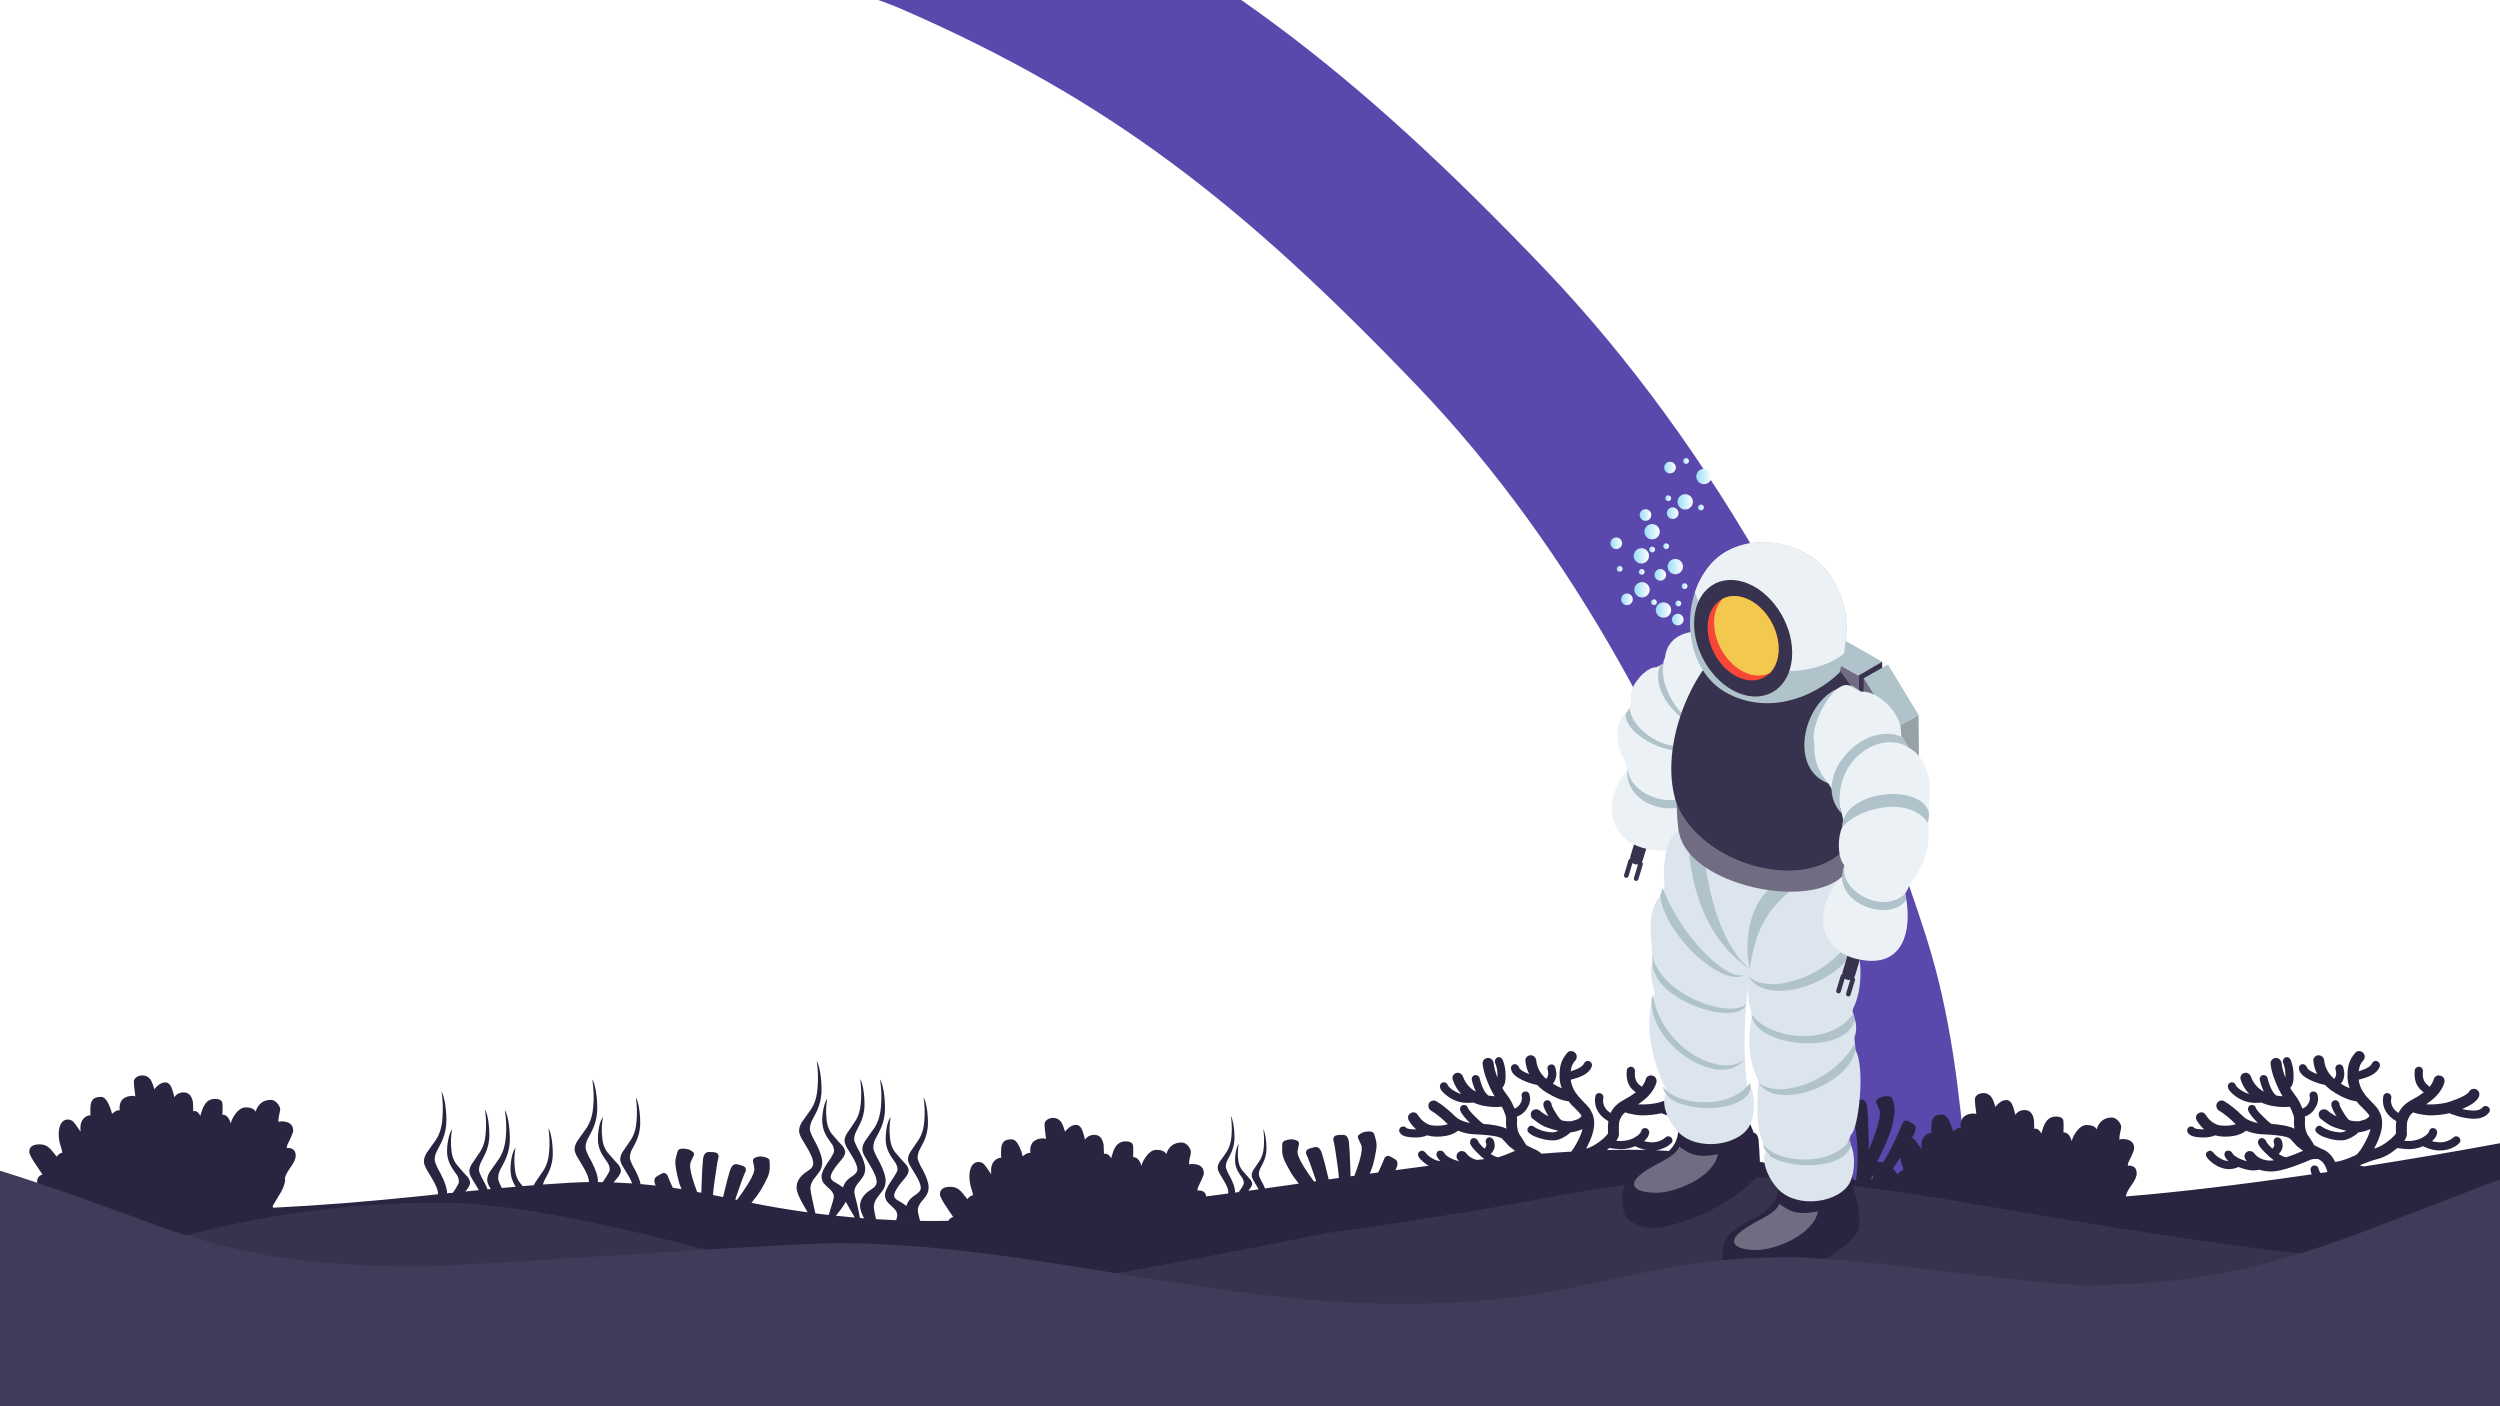 <svg width="1200" height="675" viewBox="0 0 1200 675" fill="none" xmlns="http://www.w3.org/2000/svg">
<g clip-path="url(#clip0_1361_21375)">
<g filter="url(#filter0_f_1361_21375)">
<path d="M269 -55.934C314.038 -68.353 404.072 -53.458 449.761 -33.515C555.232 12.524 623.384 65.806 710.761 157.099C789.081 238.929 848.61 348.793 884.768 461.458C895.753 495.685 899.156 529.26 902.601 565.099" stroke="#5B48AD" stroke-width="83" stroke-linecap="round"/>
</g>
<path fill-rule="evenodd" clip-rule="evenodd" d="M1077.17 515.07C1077.81 514.805 1078.45 514.858 1079.09 515.23C1079.73 515.551 1080.17 516.057 1080.44 516.75C1081.61 520 1083.69 522.424 1086.68 524.022C1085.88 522.424 1085.21 520.533 1084.68 518.349C1084.57 517.813 1084.65 517.363 1084.92 516.989C1085.19 516.509 1085.59 516.189 1086.12 516.029C1086.65 515.977 1087.16 516.084 1087.64 516.351C1088.07 516.616 1088.33 517.016 1088.44 517.548C1089.19 520.638 1090.2 523.036 1091.47 524.742L1091.55 524.822C1091.87 525.196 1092.23 525.542 1092.59 525.861C1092.83 525.895 1093.06 525.929 1093.3 525.962C1093.44 525.982 1093.58 526.001 1093.71 526.02C1094.35 526.128 1094.99 526.18 1095.63 526.18C1094.35 524.102 1093.19 521.704 1092.11 518.987C1090.84 515.79 1090.08 512.992 1089.88 510.594C1089.83 509.848 1090.04 509.21 1090.52 508.676C1091 508.197 1091.59 507.904 1092.27 507.797C1092.96 507.744 1093.6 507.958 1094.19 508.436C1094.72 508.969 1095.04 509.582 1095.15 510.275C1095.36 512.246 1095.98 514.591 1096.99 517.308V515.71C1096.99 513.844 1096.62 511.955 1095.87 510.035C1095.66 509.557 1095.68 509.076 1095.95 508.596C1096.16 508.117 1096.51 507.77 1096.99 507.559C1097.52 507.344 1098.03 507.37 1098.51 507.637C1098.99 507.904 1099.34 508.276 1099.55 508.758C1100.46 511.208 1100.91 513.552 1100.91 515.79C1100.91 517.388 1100.86 518.482 1100.75 519.067C1100.54 520.293 1100.06 521.332 1099.31 522.184C1099.9 523.25 1100.55 524.262 1101.31 525.221C1101.74 525.753 1102.15 526.342 1102.58 526.98L1102.74 527.219C1103.59 528.551 1104.34 530.044 1104.98 531.695C1105.03 531.801 1105.11 531.935 1105.22 532.095C1106.02 531.828 1106.77 531.296 1107.46 530.496C1108.58 529.005 1108.98 527.619 1108.66 526.342C1108.5 525.808 1108.55 525.301 1108.82 524.822C1109.09 524.342 1109.46 524.049 1109.94 523.942C1110.42 523.835 1110.9 523.89 1111.38 524.102C1111.86 524.369 1112.18 524.796 1112.34 525.381C1113.14 527.779 1112.54 530.283 1110.58 532.894V532.974C1109.25 534.52 1107.83 535.506 1106.34 535.933C1106.39 536.518 1106.42 536.997 1106.42 537.37C1106.15 540.515 1106.63 543.072 1107.86 545.043H1107.94C1109.27 547.068 1110.23 548.613 1110.82 549.679C1111.73 550.106 1112.74 550.611 1113.85 551.198C1114.01 551.252 1114.17 551.33 1114.33 551.438L1114.57 551.597H1114.81L1114.97 551.677C1117.53 552.798 1119.5 554.821 1120.89 557.752C1123.13 557.379 1125.49 556.687 1128 555.674C1128.37 555.516 1128.75 555.326 1129.12 555.116H1129.28C1129.53 555.003 1129.78 554.889 1130.03 554.776C1130.36 554.623 1130.7 554.469 1131.04 554.317C1132.27 553.196 1133.52 551.464 1134.8 549.12C1136.28 546.456 1137.31 544.111 1137.83 542.086C1137.67 542.086 1137.51 542.113 1137.35 542.166C1135.28 542.965 1133.52 543.417 1132.08 543.527C1131.49 544.111 1130.75 544.698 1129.84 545.283C1127.49 546.829 1125.28 547.523 1123.21 547.361C1121.4 547.361 1119.42 547.014 1117.29 546.324H1117.21C1114.86 545.63 1113.17 544.778 1112.1 543.764C1111.66 543.392 1111.42 542.938 1111.38 542.408C1111.33 541.873 1111.5 541.419 1111.94 541.047C1112.21 540.62 1112.62 540.382 1113.22 540.329C1113.74 540.329 1114.22 540.515 1114.65 540.887C1115.41 541.473 1116.6 542.058 1118.25 542.645C1120.01 543.179 1121.66 543.472 1123.21 543.527C1124.21 543.527 1125.24 543.285 1126.24 542.805C1125.92 542.7 1125.56 542.591 1125.12 542.486H1125.04C1123.17 542.006 1121.77 541.581 1120.81 541.207C1119.05 540.62 1117.16 539.53 1115.13 537.932L1115.05 537.85C1114.69 537.584 1114.37 537.343 1114.09 537.132C1113.46 536.705 1113.1 536.119 1113.06 535.372C1112.9 534.68 1113.02 534.04 1113.46 533.454C1113.89 532.869 1114.46 532.547 1115.21 532.495C1115.9 532.389 1116.54 532.547 1117.13 532.974C1117.45 533.188 1117.8 533.481 1118.17 533.853C1119.34 534.653 1120.46 535.32 1121.53 535.852C1119.77 532.974 1118.94 531.028 1119.05 530.017C1119.05 529.484 1119.24 529.03 1119.61 528.658C1119.98 528.285 1120.44 528.099 1120.97 528.099C1121.5 528.099 1121.96 528.313 1122.33 528.74C1122.76 529.164 1122.97 529.617 1122.97 530.097C1123.01 530.791 1123.73 532.227 1125.12 534.413C1126.4 536.491 1127.33 537.61 1127.92 537.77C1128.29 537.822 1128.64 537.904 1128.96 538.01C1129.6 538.117 1130.21 538.196 1130.8 538.249H1130.88C1131.2 538.09 1131.6 538.09 1132.08 538.249H1132.24C1133.09 538.036 1134.08 537.742 1135.2 537.37C1136.2 536.891 1136.92 536.333 1137.35 535.692C1137.3 535.587 1137.25 535.481 1137.2 535.376C1137.14 535.268 1137.09 535.16 1137.03 535.052C1136.55 534.36 1135.36 533.054 1133.44 531.136H1133.36C1132.51 530.338 1131.79 529.512 1131.2 528.658C1128.05 528.285 1124.52 526.874 1120.57 524.423L1120.49 524.342C1119.8 523.862 1119.1 523.41 1118.41 522.983L1118.33 522.823C1117.42 522.131 1116.65 521.437 1116.01 520.745C1114.53 520.533 1112.66 519.973 1110.42 519.067C1106.1 517.308 1103.82 515.337 1103.54 513.154C1103.38 512.565 1103.46 512.06 1103.78 511.633C1104.1 511.155 1104.5 510.888 1104.98 510.834C1105.51 510.729 1105.99 510.834 1106.42 511.155C1106.9 511.474 1107.22 511.9 1107.38 512.433C1107.75 513.392 1109.22 514.378 1111.78 515.39C1111.94 515.443 1112.1 515.524 1112.26 515.63C1111.25 513.659 1110.63 511.555 1110.42 509.316C1110.31 508.569 1110.5 507.958 1110.98 507.477C1111.46 506.89 1112.05 506.572 1112.74 506.518C1113.49 506.465 1114.14 506.707 1114.73 507.237C1115.26 507.717 1115.57 508.304 1115.61 508.996C1115.93 512.033 1117.24 514.725 1119.53 517.069C1119.8 517.335 1120.09 517.602 1120.41 517.868C1121.05 517.123 1121.37 516.216 1121.37 515.152C1121.37 514.778 1121.26 514.138 1121.05 513.232C1120.89 512.754 1120.97 512.273 1121.29 511.793C1121.56 511.314 1121.96 511.047 1122.49 510.994C1123.01 510.834 1123.53 510.914 1124.01 511.234C1124.44 511.555 1124.69 511.98 1124.8 512.513C1125.12 513.791 1125.28 514.725 1125.28 515.31C1125.28 517.176 1124.72 518.801 1123.61 520.186C1125.04 521.094 1126.45 521.811 1127.84 522.345C1127.15 520.48 1126.8 518.587 1126.8 516.669V516.351C1126.8 513.951 1127.04 512.007 1127.52 510.514C1128.05 508.758 1129.04 507.05 1130.48 505.399C1130.91 504.814 1131.49 504.52 1132.24 504.52C1132.93 504.467 1133.56 504.707 1134.16 505.239C1134.68 505.666 1134.99 506.251 1135.04 506.998C1135.08 507.691 1134.91 508.331 1134.48 508.916C1133.52 509.929 1132.88 511.021 1132.56 512.193C1132.4 512.78 1132.27 513.472 1132.16 514.271C1132.59 514.058 1133.07 513.871 1133.6 513.712C1136.27 512.86 1137.91 511.766 1138.55 510.436C1138.76 509.955 1139.11 509.61 1139.59 509.395C1140.07 509.183 1140.58 509.183 1141.11 509.395C1141.64 509.662 1142.02 510.035 1142.23 510.514C1142.44 510.994 1142.44 511.501 1142.23 512.033C1141.38 514.378 1138.95 516.189 1134.96 517.468C1133.95 517.735 1133.01 518.002 1132.16 518.267C1132.43 520.505 1133.25 522.636 1134.64 524.662L1134.88 524.901C1135.4 525.808 1136.12 526.66 1137.03 527.459V527.539C1139.22 529.777 1140.6 531.27 1141.19 532.015L1141.27 532.175C1141.75 532.922 1142.15 533.668 1142.47 534.413C1142.63 534.573 1142.71 534.759 1142.71 534.972L1142.79 535.132C1143.22 536.411 1143.43 537.742 1143.43 539.129C1143.48 542.38 1142.2 546.429 1139.59 551.278H1139.83C1142.18 550.585 1144.63 549.174 1147.18 547.041L1147.26 546.962L1147.58 546.724C1149.02 545.39 1149.85 544.484 1150.06 544.004V543.605C1149.95 541.419 1150.01 539.608 1150.22 538.169C1149.1 537.532 1148.03 536.733 1147.02 535.772C1144.36 533.054 1143.35 529.884 1143.99 526.26C1144.04 525.728 1144.31 525.301 1144.79 524.981C1145.22 524.662 1145.7 524.582 1146.23 524.742C1146.71 524.796 1147.14 525.061 1147.5 525.542C1147.82 526.02 1147.94 526.5 1147.82 526.98C1147.39 529.272 1148.03 531.296 1149.74 533.054C1150.22 533.481 1150.73 533.88 1151.26 534.253C1152.54 531.59 1154.73 529.457 1157.82 527.859C1160.01 526.687 1161.86 525.515 1163.41 524.342C1163.27 524.229 1163.12 524.115 1162.98 524.002C1162.86 523.902 1162.74 523.803 1162.61 523.703C1159.78 521.465 1158.61 518.135 1159.09 513.712C1159.14 513.179 1159.38 512.78 1159.81 512.513C1160.24 512.14 1160.72 511.98 1161.25 512.033C1161.78 512.087 1162.24 512.354 1162.61 512.832C1162.93 513.259 1163.06 513.739 1163.01 514.271C1162.69 517.096 1163.36 519.227 1165.01 520.665V520.585C1165.44 521.011 1165.86 521.357 1166.29 521.624C1167.2 520.453 1167.84 519.254 1168.21 518.028C1168.37 517.335 1168.77 516.829 1169.4 516.509C1170.04 516.137 1170.72 516.084 1171.4 516.351C1172.09 516.456 1172.63 516.829 1173 517.468C1173.37 518.16 1173.48 518.854 1173.32 519.548C1172.73 521.732 1171.43 523.917 1169.4 526.1L1169.32 526.18C1168.05 527.459 1166.45 528.765 1164.53 530.097H1165.81C1168.69 530.204 1171.59 529.911 1174.52 529.218H1174.44C1175.83 528.845 1177.24 528.365 1178.68 527.779H1178.76C1182.16 526.5 1184.32 525.221 1185.23 523.942C1185.55 523.303 1186.06 522.903 1186.75 522.745C1187.44 522.531 1188.11 522.611 1188.75 522.983C1189.39 523.356 1189.82 523.89 1190.03 524.582C1190.19 525.221 1190.11 525.888 1189.79 526.58C1188.83 528.604 1186.16 530.524 1181.79 532.337C1183.34 532.709 1184.96 532.947 1186.67 533.054C1188.91 533.214 1190.55 532.709 1191.62 531.535C1191.99 531.11 1192.46 530.896 1192.98 530.896C1193.51 530.843 1193.99 531.003 1194.42 531.376C1194.85 531.75 1195.09 532.202 1195.14 532.736C1195.14 533.268 1194.98 533.721 1194.66 534.093C1192.95 536.224 1190.23 537.185 1186.51 536.971C1183.26 536.758 1180.23 536.091 1177.4 534.972V535.052C1177.19 534.96 1176.99 534.87 1176.8 534.783C1176.44 534.622 1176.11 534.472 1175.8 534.335C1172.49 535.081 1169.16 535.424 1165.81 535.372C1164 535.265 1162.24 534.998 1160.53 534.573H1160.29C1159.22 534.2 1158.57 533.988 1158.29 533.935C1157.02 534.945 1156.14 536.251 1155.66 537.85L1155.58 537.932C1155.31 539.103 1155.21 540.887 1155.26 543.285C1155.58 544.511 1155.18 545.949 1154.06 547.601C1154.59 547.601 1155.15 547.628 1155.74 547.681C1158.02 547.733 1160.21 547.281 1162.29 546.324H1162.37C1162.58 546.109 1162.82 545.949 1163.09 545.843C1164.74 544.883 1165.7 543.951 1165.97 543.045C1166.08 542.458 1166.34 542.033 1166.77 541.766C1167.2 541.501 1167.69 541.419 1168.29 541.528C1168.81 541.633 1169.21 541.926 1169.48 542.408C1169.8 542.832 1169.92 543.312 1169.8 543.844C1169.64 545.23 1168.81 546.534 1167.33 547.761C1168.49 548.081 1169.68 548.267 1170.84 548.322C1172.71 548.375 1174.41 547.975 1175.96 547.123V547.201C1176.6 546.776 1177.19 546.349 1177.72 545.922C1178.08 545.55 1178.55 545.39 1179.08 545.443C1179.6 545.443 1180.07 545.655 1180.43 546.082C1180.8 546.456 1180.99 546.908 1180.99 547.441C1180.99 547.975 1180.79 548.427 1180.35 548.8C1179.67 549.494 1178.87 550.079 1177.96 550.558H1177.88C1175.75 551.73 1173.4 552.291 1170.84 552.237C1168.56 552.184 1166.29 551.652 1164.05 550.638H1163.97C1163.65 550.531 1163.38 550.373 1163.17 550.159C1160.77 551.172 1158.29 551.652 1155.74 551.597C1153.82 551.492 1152.17 551.305 1150.78 551.038L1150.54 551.198C1147.39 553.862 1144.31 555.568 1141.27 556.313C1139.14 556.845 1136.67 557.699 1133.84 558.871C1133.68 558.923 1133.55 558.978 1133.44 559.031C1133.17 559.085 1132.93 559.191 1132.72 559.35C1133.3 559.562 1133.96 559.745 1134.71 559.898C1180.26 552.772 1223.02 544.806 1263 536V657.761H-138V561.577C-122.326 564.291 -87.822 568.01 -34.49 572.731C-12.437 574.697 6.843 576.308 23.349 577.564C23.183 577.408 23.012 577.252 22.839 577.096C19.48 574.164 17.802 570.914 17.802 567.343C17.802 565.692 18.47 564.574 19.802 563.986C19.907 563.881 20.121 563.828 20.441 563.828C19.854 562.92 18.975 561.615 17.802 559.91C15.299 556.288 14.047 553.942 14.047 552.876C14.047 550.478 15.725 549.279 19.081 549.279C21.053 549.279 22.732 549.999 24.118 551.438C24.863 552.237 25.902 553.49 27.235 555.194C27.873 554.182 28.781 553.542 29.953 553.276C29.793 552.317 29.471 551.12 28.993 549.679C28.459 548.027 28.193 546.215 28.193 544.244C28.193 542.006 28.646 540.22 29.553 538.889C30.405 537.877 31.337 537.37 32.35 537.37C33.629 537.37 34.614 537.77 35.308 538.569C35.786 539.049 36.906 540.594 38.663 543.205C38.61 542.513 38.583 541.926 38.583 541.447C38.583 539.421 39.144 537.85 40.262 536.733C41.275 535.772 42.394 535.292 43.62 535.292C43.459 535.132 43.38 534.945 43.38 534.733V532.175C43.38 530.044 43.78 528.578 44.579 527.779C45.272 526.927 46.55 526.5 48.416 526.5C49.855 526.5 51.133 527.726 52.251 530.177C52.945 531.668 53.451 533.161 53.77 534.653C55.103 533.481 56.194 532.894 57.048 532.894C57.155 532.894 57.288 532.947 57.446 533.054C57.181 530.711 57.66 528.898 58.886 527.619C60.111 526.553 61.684 526.02 63.602 526.02C64.027 526.02 64.481 526.1 64.961 526.26C64.481 522.636 64.24 520.346 64.24 519.386C64.24 518.267 64.801 517.388 65.92 516.75C66.719 516.376 67.49 516.189 68.236 516.189C70.687 516.189 72.367 517.575 73.273 520.346C73.486 521.094 73.779 521.946 74.151 522.903C74.418 522.318 74.818 521.837 75.352 521.465C76.629 520.186 77.964 519.548 79.348 519.548C80.892 519.548 82.038 520.8 82.785 523.303C83.105 524.262 83.397 525.381 83.664 526.66C84.73 525.116 86.22 524.342 88.14 524.342C90.591 524.342 92.082 525.942 92.616 529.14C92.667 529.777 92.723 531.216 92.776 533.454C92.936 533.346 93.148 533.294 93.414 533.294C94.48 533.294 95.386 534.068 96.131 535.612C96.878 533.054 97.492 531.428 97.971 530.738C99.09 528.551 100.874 527.459 103.325 527.459C105.085 527.459 106.202 528.02 106.683 529.14C106.789 529.564 106.843 530.629 106.843 532.337C106.843 533.346 106.816 534.253 106.763 535.052H106.843C108.654 535.052 109.96 536.465 110.76 539.288C111.025 538.01 111.612 536.705 112.518 535.372C114.222 532.814 116.035 531.535 117.953 531.535C120.351 531.535 121.95 532.227 122.749 533.614C123.014 532.442 123.575 531.348 124.427 530.338C125.812 528.74 127.677 527.939 130.022 527.939C131.141 527.939 132.233 528.551 133.299 529.777C134.099 530.896 134.497 531.75 134.497 532.337C134.497 532.869 134.391 533.536 134.177 534.335C133.966 535.187 133.804 536.038 133.699 536.891L133.619 538.569C133.991 538.356 134.444 538.249 134.978 538.249C138.814 538.249 140.733 539.768 140.733 542.805C140.733 543.499 139.772 545.788 137.855 549.679C137.801 550.211 137.721 550.665 137.615 551.038H138.173C140.68 551.038 141.932 552.291 141.932 554.794C141.932 556.233 141.08 558.124 139.372 560.469C138.041 562.335 137.216 563.853 136.896 565.027C136.683 565.507 136.683 565.931 136.896 566.306C136.683 568.704 135.617 571.312 133.699 574.137C133.06 575.151 132.1 576.775 130.822 579.014C130.947 579.237 131.063 579.467 131.17 579.705C153.31 578.614 176.718 576.773 201.393 574.183C204.427 573.86 207.385 573.549 210.266 573.25C210.269 573.2 210.27 573.15 210.27 573.1C210.27 571.234 209.124 568.462 206.833 564.785C205.66 562.814 204.888 561.51 204.513 560.869C203.823 559.485 203.476 558.366 203.476 557.514C203.476 556.233 203.903 554.874 204.755 553.436C205.927 551.837 207.42 549.732 209.229 547.123C211.042 544.404 212.081 540.967 212.348 536.811C212.72 532.601 212.588 528.313 211.948 523.942C212.588 525.061 213.12 526.82 213.547 529.218C214.026 531.989 214.266 534.813 214.266 537.69C214.266 541.739 213.333 545.55 211.469 549.12C210.243 551.41 209.603 552.636 209.551 552.798C208.964 554.075 208.671 555.354 208.671 556.633C208.671 557.379 208.991 558.418 209.629 559.75C209.79 560.175 210.483 561.51 211.707 563.746C213.625 567.53 214.586 570.487 214.586 572.62C214.586 572.681 214.585 572.743 214.584 572.804C215.523 572.707 216.453 572.612 217.375 572.518C218.554 570.873 219.197 569.868 219.3 569.503C219.941 568.542 220.261 567.772 220.261 567.185C220.261 566.225 219.994 565.212 219.462 564.146C219.354 564.093 218.689 563.161 217.463 561.349C215.545 558.578 214.586 555.648 214.586 552.557C214.586 550.425 214.851 548.24 215.385 546.004C215.812 544.244 216.344 542.938 216.984 542.086C216.397 545.443 216.29 548.722 216.664 551.919C216.929 555.169 217.996 557.779 219.861 559.75C221.62 561.829 223.111 563.507 224.337 564.785C225.189 565.799 225.616 566.811 225.616 567.824C225.616 568.462 225.269 569.314 224.577 570.38C224.347 570.71 223.945 571.221 223.37 571.914C225.584 571.693 227.744 571.481 229.85 571.276C229.428 570.483 228.923 569.626 228.334 568.704C227.267 566.944 226.575 565.799 226.255 565.265C225.616 564.039 225.295 563.054 225.295 562.31C225.295 561.189 225.669 560.017 226.415 558.791C227.48 557.299 228.786 555.381 230.332 553.036C231.93 550.638 232.862 547.628 233.129 544.004C233.449 540.274 233.342 536.491 232.81 532.654C233.396 533.614 233.876 535.132 234.248 537.21C234.673 539.716 234.886 542.218 234.886 544.725C234.886 548.295 234.061 551.652 232.41 554.794C231.342 556.873 230.784 557.992 230.731 558.151C230.199 559.323 229.932 560.442 229.932 561.51C229.932 562.202 230.225 563.134 230.81 564.308C230.971 564.732 231.583 565.906 232.65 567.824C233.206 568.919 233.672 569.936 234.047 570.872C234.551 570.825 235.051 570.777 235.549 570.73C235.3 570.308 235.106 569.979 234.968 569.741C234.221 568.357 233.849 567.236 233.849 566.384C233.849 565.107 234.301 563.746 235.207 562.31C236.379 560.711 237.871 558.604 239.682 555.993C241.442 553.276 242.479 549.839 242.801 545.683C243.173 541.473 243.013 537.185 242.321 532.814C243.013 533.935 243.573 535.692 243.999 538.09C244.477 540.861 244.719 543.685 244.719 546.562C244.719 550.611 243.787 554.422 241.921 557.992C240.695 560.284 240.056 561.51 240.003 561.668C239.416 562.947 239.124 564.227 239.124 565.507C239.124 566.251 239.444 567.29 240.081 568.623C240.173 568.866 240.438 569.403 240.875 570.234C243.17 570.024 245.387 569.825 247.527 569.638C245.868 567.039 245.039 564.302 245.039 561.429C245.039 559.297 245.278 557.114 245.758 554.874C246.185 553.116 246.743 551.81 247.436 550.958C246.85 554.317 246.743 557.592 247.117 560.789C247.384 564.039 248.448 566.651 250.314 568.623C250.522 568.869 250.726 569.11 250.927 569.345C252.756 569.19 254.523 569.044 256.23 568.907C256.398 568.499 256.61 568.084 256.866 567.663C257.932 566.173 259.238 564.253 260.784 561.91C262.381 559.51 263.313 556.5 263.582 552.876C263.901 549.146 263.794 545.363 263.26 541.528C263.849 542.486 264.327 544.004 264.701 546.082C265.126 548.587 265.34 551.092 265.34 553.596C265.34 557.167 264.514 560.522 262.862 563.666C261.796 565.745 261.21 566.864 261.104 567.025C260.889 567.549 260.723 568.063 260.604 568.566C270.143 567.847 277.502 567.454 282.682 567.39C282.684 567.348 282.685 567.306 282.685 567.263C282.685 565.399 281.538 562.629 279.246 558.951C278.074 556.978 277.301 555.674 276.93 555.034C276.183 553.65 275.811 552.529 275.811 551.677C275.811 550.398 276.263 549.04 277.168 547.601C278.341 546.004 279.834 543.899 281.644 541.287C283.404 538.569 284.443 535.132 284.763 530.976C285.135 526.767 284.975 522.478 284.283 518.108C284.975 519.227 285.535 520.985 285.962 523.383C286.44 526.153 286.681 528.978 286.681 531.855C286.681 535.906 285.749 539.716 283.883 543.285C282.657 545.577 282.018 546.802 281.965 546.962C281.379 548.24 281.086 549.519 281.086 550.798C281.086 551.544 281.406 552.583 282.044 553.917C282.205 554.342 282.897 555.674 284.123 557.914C286.04 561.695 287.001 564.652 287.001 566.784C287.001 566.99 286.994 567.194 286.981 567.394C287.75 567.402 288.517 567.413 289.283 567.426C289.422 567.216 289.567 567.002 289.718 566.784C290.888 565.08 291.555 564.039 291.716 563.666C292.356 562.709 292.676 561.935 292.676 561.349C292.676 560.389 292.381 559.377 291.796 558.313C291.744 558.258 291.103 557.325 289.878 555.516C287.958 552.743 287.001 549.811 287.001 546.724C287.001 544.591 287.239 542.408 287.72 540.168C288.147 538.409 288.705 537.105 289.398 536.251C288.812 539.608 288.705 542.885 289.079 546.082C289.346 549.334 290.41 551.944 292.276 553.917C294.033 555.993 295.526 557.672 296.752 558.951C297.604 559.964 298.029 560.976 298.029 561.988C298.029 562.629 297.684 563.481 296.992 564.546C296.62 565.078 295.798 566.085 294.526 567.569C297.513 567.679 300.482 567.836 303.432 568.041C302.946 566.63 302.051 564.905 300.748 562.867C299.682 561.111 298.99 559.964 298.67 559.43C298.029 558.204 297.711 557.219 297.711 556.473C297.711 555.354 298.082 554.182 298.828 552.956C299.895 551.464 301.201 549.546 302.746 547.201C304.345 544.803 305.275 541.793 305.542 538.169C305.864 534.44 305.757 530.656 305.223 526.82C305.809 527.779 306.289 529.297 306.663 531.376C307.088 533.88 307.302 536.385 307.302 538.889C307.302 542.458 306.476 545.815 304.823 548.96C303.758 551.038 303.172 552.157 303.066 552.317C302.587 553.49 302.345 554.607 302.345 555.674C302.345 556.367 302.639 557.299 303.224 558.471C303.333 558.898 303.945 560.07 305.064 561.988C306.36 564.54 307.163 566.662 307.474 568.352C309.902 568.558 312.318 568.796 314.722 569.067C313.758 566.988 313.922 565.534 315.214 564.707C316.6 563.853 317.506 563.347 317.933 563.187C318.838 562.814 319.637 563.107 320.331 564.066C320.819 565.401 321.695 567.423 322.96 570.131C323.307 570.182 323.653 570.233 323.999 570.285C324.914 570.423 325.949 570.591 327.105 570.787C326.516 569.317 326.096 568.142 325.846 567.263C325.152 564.652 324.672 562.388 324.405 560.469C324.033 558.551 324.087 556.767 324.567 555.116C324.994 553.463 325.313 552.477 325.526 552.157C325.686 551.837 326.085 551.597 326.723 551.438C327.63 551.278 328.616 551.305 329.682 551.519C330.694 551.677 331.708 552.184 332.719 553.036C333.197 553.463 333.279 554.022 332.959 554.716C332.692 555.354 332.24 556.34 331.599 557.672C330.961 558.951 331.226 561.588 332.398 565.585C333.037 567.747 333.782 569.935 334.63 572.149C335.281 572.272 335.952 572.399 336.642 572.532C336.653 571.649 336.678 570.746 336.716 569.822C336.928 563.319 337.168 558.871 337.435 556.473C337.755 554.075 338.714 552.903 340.313 552.956C341.964 552.956 342.977 553.036 343.35 553.196C344.362 553.356 344.896 554.022 344.948 555.194C344.362 557.486 343.642 561.882 342.789 568.382C342.559 570.138 342.379 571.886 342.25 573.627C343.782 573.93 345.389 574.251 347.07 574.59C348.54 568.352 349.644 564.096 350.382 561.829C351.181 559.485 352.354 558.498 353.9 558.871C355.497 559.245 356.485 559.537 356.858 559.75C357.817 560.124 358.189 560.896 357.975 562.068C356.965 564.146 355.419 568.304 353.341 574.537C353.203 574.952 353.064 575.367 352.926 575.782C353.197 575.837 353.47 575.894 353.745 575.95C355.742 573.339 357.553 570.71 359.174 568.063C361.361 564.493 362.318 562.015 362.053 560.629C361.786 559.137 361.572 558.046 361.414 557.352C361.361 556.662 361.599 556.153 362.133 555.834C363.359 555.248 364.478 555.007 365.488 555.116C366.556 555.221 367.514 555.461 368.366 555.834C368.952 556.153 369.274 556.5 369.326 556.873C369.434 557.247 369.485 558.286 369.485 559.991C369.539 561.695 369.165 563.455 368.366 565.265C367.566 566.97 366.476 569.023 365.09 571.421C364.307 572.715 362.842 574.699 360.697 577.374C369.678 579.166 378.67 580.68 387.673 581.917C387.248 581.142 386.674 580.148 385.95 578.933C383.554 574.883 382.353 571.926 382.353 570.061C382.353 567.343 383.713 564.974 386.431 562.947C388.082 561.829 389.014 561.163 389.228 560.949C389.973 560.15 390.346 559.297 390.346 558.391C390.346 556.527 389.201 553.755 386.911 550.079C385.739 548.107 384.965 546.802 384.593 546.162C383.899 544.778 383.554 543.659 383.554 542.805C383.554 541.528 383.979 540.168 384.832 538.729C386.004 537.132 387.496 535.025 389.308 532.415C391.12 529.697 392.159 526.26 392.426 522.104C392.798 517.895 392.665 513.606 392.026 509.236C392.665 510.355 393.198 512.113 393.624 514.511C394.104 517.281 394.344 520.106 394.344 522.983C394.344 527.032 393.41 530.843 391.545 534.413C390.32 536.705 389.681 537.932 389.628 538.09C389.041 539.368 388.747 540.647 388.747 541.926C388.747 542.672 389.069 543.711 389.708 545.043C389.868 545.47 390.56 546.802 391.786 549.04C393.704 552.823 394.662 555.78 394.662 557.914C394.662 559.297 394.369 560.549 393.784 561.668C393.357 562.414 392.691 563.347 391.786 564.466C390.827 565.639 390.188 566.544 389.868 567.185C389.281 568.249 388.989 569.423 388.989 570.7C388.989 571.286 389.441 573.657 390.346 577.815C390.797 579.664 391.148 581.197 391.398 582.414C393.53 582.689 395.663 582.948 397.797 583.192C398.036 582.326 398.35 581.279 398.738 580.052C399.752 576.802 400.258 574.965 400.258 574.537C400.258 573.632 399.937 572.753 399.299 571.901C398.927 571.368 398.233 570.675 397.221 569.822C396.315 568.97 395.65 568.277 395.223 567.743C394.636 566.784 394.344 565.773 394.344 564.707C394.344 563.107 395.356 560.843 397.381 557.914C398.606 556.206 399.272 555.169 399.379 554.794C400.019 553.835 400.337 553.065 400.337 552.477C400.337 551.519 400.071 550.505 399.538 549.439C399.432 549.385 398.765 548.455 397.539 546.642C395.623 543.871 394.662 540.939 394.662 537.85C394.662 535.719 394.93 533.536 395.463 531.296C395.888 529.539 396.422 528.231 397.061 527.379C396.475 530.738 396.368 534.013 396.74 537.21C397.007 540.462 398.075 543.072 399.937 545.043C401.697 547.123 403.189 548.8 404.415 550.079C405.267 551.092 405.694 552.104 405.694 553.116C405.694 553.755 405.347 554.607 404.653 555.674C404.281 556.206 403.456 557.219 402.177 558.713C399.884 561.535 398.738 563.639 398.738 565.027C398.738 565.717 399.165 566.384 400.019 567.025C400.231 567.185 401.163 567.743 402.816 568.704C403.456 569.128 404.068 569.556 404.653 569.981C405.08 568.224 406.146 566.704 407.852 565.426C409.343 564.466 410.17 563.853 410.328 563.588C411.127 562.894 411.527 562.148 411.527 561.349C411.527 559.697 410.489 557.247 408.411 553.995C407.345 552.237 406.653 551.092 406.331 550.558C405.694 549.334 405.374 548.347 405.374 547.601C405.374 546.482 405.746 545.31 406.493 544.084C407.557 542.591 408.864 540.674 410.409 538.329C412.008 535.933 412.94 532.922 413.207 529.297C413.525 525.568 413.419 521.784 412.887 517.949C413.472 518.907 413.952 520.425 414.324 522.504C414.751 525.007 414.965 527.513 414.965 530.017C414.965 533.588 414.139 536.943 412.487 540.088C411.421 542.166 410.862 543.285 410.809 543.445C410.275 544.616 410.01 545.737 410.01 546.802C410.01 547.495 410.302 548.427 410.889 549.6C411.049 550.026 411.661 551.198 412.726 553.116C414.433 556.473 415.285 559.085 415.285 560.949C415.285 562.177 415.018 563.319 414.486 564.386C414.166 565.027 413.579 565.851 412.726 566.864C411.874 567.877 411.289 568.649 410.969 569.182C410.382 570.141 410.09 571.18 410.09 572.301C410.09 572.833 410.569 574.909 411.527 578.533C412.193 581.451 412.6 583.488 412.746 584.646C413.412 584.699 414.077 584.751 414.742 584.802C413.452 582.258 412.807 580.301 412.807 578.933C412.807 576.216 414.166 573.844 416.883 571.82C418.535 570.7 419.467 570.035 419.681 569.822C420.427 569.023 420.8 568.171 420.8 567.263C420.8 565.399 419.654 562.629 417.363 558.951C416.19 556.978 415.418 555.674 415.045 555.034C414.299 553.65 413.925 552.529 413.925 551.677C413.925 550.398 414.379 549.04 415.285 547.601C416.457 546.004 417.948 543.899 419.761 541.287C421.518 538.569 422.558 535.132 422.878 530.976C423.251 526.767 423.091 522.478 422.398 518.108C423.091 519.227 423.65 520.985 424.077 523.383C424.557 526.153 424.796 528.978 424.796 531.855C424.796 535.906 423.863 539.716 421.999 543.285C420.773 545.577 420.133 546.802 420.081 546.962C419.494 548.24 419.201 549.519 419.201 550.798C419.201 551.544 419.52 552.583 420.161 553.917C420.319 554.342 421.013 555.674 422.237 557.914C424.157 561.695 425.115 564.652 425.115 566.784C425.115 568.171 424.824 569.423 424.237 570.54C423.81 571.286 423.143 572.22 422.237 573.338C421.28 574.509 420.64 575.417 420.319 576.055C419.734 577.121 419.44 578.295 419.44 579.572C419.44 580.086 419.786 581.96 420.478 585.198C423.706 585.401 426.934 585.567 430.164 585.699C430.528 584.428 430.709 583.665 430.709 583.41C430.709 582.502 430.391 581.623 429.752 580.771C429.378 580.238 428.686 579.547 427.674 578.695C426.766 577.842 426.101 577.149 425.676 576.616C425.089 575.656 424.796 574.643 424.796 573.578C424.796 571.979 425.808 569.714 427.834 566.784C429.005 565.08 429.672 564.039 429.83 563.666C430.471 562.709 430.791 561.935 430.791 561.349C430.791 560.389 430.498 559.377 429.912 558.313C429.857 558.258 429.22 557.325 427.993 555.516C426.075 552.743 425.115 549.811 425.115 546.724C425.115 544.591 425.356 542.408 425.834 540.168C426.261 538.409 426.822 537.105 427.512 536.251C426.927 539.608 426.822 542.885 427.194 546.082C427.46 549.334 428.526 551.944 430.391 553.917C432.15 555.993 433.643 557.672 434.867 558.951C435.719 559.964 436.146 560.976 436.146 561.988C436.146 562.629 435.799 563.481 435.105 564.546C434.733 565.08 433.907 566.091 432.629 567.583C430.337 570.407 429.192 572.511 429.192 573.897C429.192 574.591 429.619 575.256 430.471 575.897C430.684 576.055 431.617 576.616 433.269 577.574C433.907 578 434.52 578.428 435.105 578.853C435.532 577.096 436.599 575.576 438.303 574.297C439.796 573.338 440.62 572.725 440.782 572.459C441.581 571.768 441.981 571.021 441.981 570.222C441.981 568.571 440.942 566.117 438.864 562.867C437.797 561.111 437.105 559.964 436.786 559.43C436.146 558.204 435.826 557.219 435.826 556.473C435.826 555.354 436.199 554.182 436.945 552.956C438.012 551.464 439.316 549.546 440.862 547.201C442.46 544.803 443.392 541.793 443.659 538.169C443.979 534.44 443.872 530.656 443.34 526.82C443.925 527.779 444.406 529.297 444.778 531.376C445.205 533.88 445.418 536.385 445.418 538.889C445.418 542.458 444.591 545.815 442.94 548.96C441.874 551.038 441.289 552.157 441.182 552.317C440.702 553.49 440.462 554.607 440.462 555.674C440.462 556.367 440.753 557.299 441.341 558.471C441.447 558.898 442.061 560.07 443.18 561.988C444.885 565.345 445.737 567.957 445.737 569.822C445.737 571.047 445.471 572.193 444.938 573.258C444.617 573.897 444.033 574.723 443.18 575.736C442.273 576.749 441.688 577.521 441.421 578.054C440.835 579.014 440.542 580.052 440.542 581.172C440.542 581.631 440.899 583.247 441.616 586.017C443.803 586.049 445.99 586.065 448.177 586.065C450.428 586.065 452.787 586.039 455.254 585.986C455.575 585.257 456.133 584.718 456.927 584.368C457.033 584.262 457.247 584.209 457.567 584.209C456.98 583.301 456.101 581.997 454.929 580.293C452.424 576.669 451.173 574.324 451.173 573.258C451.173 570.86 452.851 569.661 456.208 569.661C458.179 569.661 459.858 570.38 461.243 571.82C461.99 572.62 463.027 573.897 464.361 575.656C464.998 574.591 465.905 573.924 467.077 573.657C466.918 572.7 466.599 571.501 466.119 570.061C465.587 568.409 465.32 566.598 465.32 564.627C465.32 562.388 465.772 560.602 466.677 559.27C467.585 558.258 468.517 557.752 469.474 557.752C470.755 557.752 471.74 558.151 472.433 558.951C472.913 559.43 474.032 561.001 475.789 563.666C475.736 562.92 475.71 562.31 475.71 561.829C475.71 559.802 476.27 558.231 477.389 557.114C478.401 556.153 479.518 555.674 480.746 555.674C480.586 555.516 480.506 555.326 480.506 555.116V552.557C480.506 550.425 480.906 548.96 481.705 548.16C482.397 547.308 483.676 546.882 485.542 546.882C486.979 546.882 488.258 548.107 489.378 550.558C490.07 552.051 490.575 553.542 490.897 555.034C492.228 553.917 493.32 553.356 494.172 553.356C494.279 553.356 494.414 553.381 494.573 553.436C494.305 551.092 494.784 549.279 496.012 548.001C497.237 546.934 498.81 546.402 500.726 546.402C501.153 546.402 501.607 546.509 502.087 546.724C501.607 543.045 501.366 540.729 501.366 539.768C501.366 538.649 501.925 537.797 503.044 537.21C503.844 536.785 504.617 536.571 505.364 536.571C507.814 536.571 509.493 537.957 510.399 540.729C510.612 541.473 510.904 542.326 511.278 543.285C511.544 542.7 511.943 542.218 512.477 541.846C513.756 540.567 515.086 539.93 516.474 539.93C518.019 539.93 519.162 541.181 519.909 543.685C520.229 544.644 520.523 545.763 520.79 547.041C521.854 545.497 523.347 544.725 525.266 544.725C527.716 544.725 529.208 546.324 529.74 549.519C529.794 550.159 529.847 551.597 529.9 553.835C530.061 553.782 530.274 553.755 530.541 553.755C531.607 553.755 532.538 554.502 533.337 555.993C534.031 553.436 534.616 551.81 535.095 551.12C536.214 548.932 538.001 547.841 540.452 547.841C542.209 547.841 543.328 548.4 543.809 549.519C543.914 549.946 543.969 551.01 543.969 552.716C543.969 553.728 543.94 554.635 543.887 555.434H543.969C545.78 555.434 547.084 556.845 547.884 559.67C548.151 558.391 548.736 557.114 549.644 555.834C551.348 553.223 553.161 551.919 555.077 551.919C557.475 551.919 559.074 552.609 559.873 553.995C560.14 552.823 560.699 551.73 561.553 550.72C562.937 549.174 564.83 548.4 567.228 548.4C568.347 548.4 569.411 548.987 570.425 550.159C571.224 551.278 571.624 552.129 571.624 552.716C571.624 553.248 571.544 553.917 571.383 554.716C571.116 555.568 570.93 556.42 570.825 557.272L570.745 558.951C571.172 558.791 571.624 558.713 572.102 558.713C575.94 558.713 577.857 560.23 577.857 563.267C577.857 563.906 576.899 566.173 574.979 570.061C574.927 570.595 574.847 571.047 574.741 571.421H575.299C577.463 571.421 578.691 572.376 578.986 574.283C582.441 573.828 585.951 573.361 589.514 572.88C589.576 572.665 589.608 572.445 589.608 572.22C589.608 570.832 588.756 568.782 587.048 566.064C586.144 564.574 585.559 563.588 585.292 563.107C584.759 562.095 584.492 561.269 584.492 560.629C584.492 559.67 584.812 558.658 585.45 557.592C586.356 556.42 587.475 554.849 588.808 552.876C590.14 550.852 590.912 548.295 591.126 545.203C591.392 542.058 591.286 538.861 590.807 535.612C591.286 536.465 591.686 537.77 592.005 539.53C592.378 541.606 592.563 543.711 592.563 545.843C592.563 548.88 591.871 551.73 590.487 554.395L590.37 554.615C589.539 556.178 589.097 557.01 589.047 557.114C588.621 558.072 588.409 559.031 588.409 559.991C588.409 560.522 588.647 561.296 589.128 562.31C589.234 562.629 589.74 563.613 590.645 565.265C592.085 568.089 592.805 570.3 592.805 571.901C592.805 572.082 592.798 572.261 592.784 572.437C593.391 572.355 593.999 572.272 594.609 572.189C594.672 572.094 594.737 571.998 594.803 571.901C595.708 570.621 596.215 569.848 596.322 569.581C596.801 568.836 597.039 568.249 597.039 567.824C597.039 567.13 596.828 566.384 596.402 565.585C596.347 565.532 595.868 564.84 594.961 563.507C593.524 561.429 592.805 559.245 592.805 556.953C592.805 555.354 592.99 553.728 593.364 552.077C593.682 550.745 594.084 549.759 594.562 549.12C594.136 551.624 594.056 554.075 594.323 556.473C594.536 558.871 595.335 560.816 596.721 562.31C598.053 563.853 599.172 565.107 600.077 566.064C600.718 566.811 601.036 567.557 601.036 568.304C601.036 568.782 600.77 569.423 600.237 570.222C600.05 570.485 599.69 570.932 599.158 571.565C600.814 571.337 602.481 571.106 604.158 570.872C603.845 570.278 603.471 569.634 603.034 568.942C602.235 567.663 601.73 566.811 601.517 566.384C601.036 565.479 600.798 564.76 600.798 564.227C600.798 563.374 601.063 562.494 601.597 561.588C602.396 560.469 603.381 559.031 604.553 557.272C605.726 555.516 606.418 553.276 606.631 550.558C606.845 547.788 606.765 544.963 606.393 542.086C606.818 542.832 607.165 543.979 607.43 545.523C607.751 547.388 607.911 549.252 607.911 551.12C607.911 553.782 607.297 556.288 606.073 558.631C605.274 560.175 604.847 561.001 604.794 561.111C604.42 561.962 604.233 562.787 604.233 563.588C604.233 564.119 604.447 564.812 604.874 565.665C604.979 565.984 605.432 566.864 606.231 568.304C606.623 569.07 606.954 569.783 607.226 570.444C610.558 569.977 613.933 569.5 617.351 569.013C619.402 568.718 621.424 568.428 623.418 568.143C621.701 565.968 620.501 564.316 619.819 563.187C618.435 560.789 617.341 558.738 616.542 557.032C615.743 555.221 615.37 553.463 615.423 551.757C615.423 550.053 615.476 549.012 615.584 548.64C615.637 548.267 615.957 547.923 616.542 547.601C617.395 547.228 618.355 546.988 619.419 546.882C620.433 546.776 621.552 547.014 622.778 547.601C623.31 547.923 623.55 548.427 623.497 549.12C623.336 549.811 623.125 550.905 622.858 552.397C622.591 553.782 623.55 556.262 625.734 559.83C627.229 562.27 628.884 564.695 630.7 567.106C631.062 567.054 631.424 567.003 631.785 566.951C631.713 566.736 631.641 566.521 631.57 566.306C629.492 560.07 627.946 555.913 626.932 553.835C626.721 552.663 627.094 551.892 628.053 551.519C628.425 551.305 629.41 551.01 631.009 550.638C632.555 550.265 633.726 551.252 634.526 553.596C635.255 555.834 636.339 560.002 637.78 566.103C639.43 565.87 641.056 565.641 642.66 565.416C642.53 563.669 642.35 561.913 642.119 560.15C641.267 553.65 640.547 549.252 639.962 546.962C640.015 545.788 640.547 545.125 641.561 544.963C641.933 544.803 642.945 544.725 644.596 544.725C646.195 544.67 647.156 545.843 647.475 548.24C647.741 550.638 647.981 555.089 648.193 561.588C648.237 562.628 648.263 563.642 648.271 564.631C648.885 564.546 649.495 564.461 650.101 564.376C651.023 562.005 651.826 559.664 652.509 557.352C653.683 553.356 653.95 550.72 653.309 549.439C652.671 548.107 652.217 547.123 651.951 546.482C651.632 545.788 651.71 545.23 652.19 544.803C653.203 543.951 654.215 543.445 655.228 543.285C656.295 543.072 657.279 543.045 658.184 543.205C658.825 543.365 659.225 543.605 659.383 543.926C659.597 544.244 659.917 545.23 660.344 546.882C660.822 548.533 660.876 550.32 660.502 552.237C660.235 554.155 659.757 556.42 659.065 559.031C658.77 560.064 658.241 561.506 657.479 563.356C658.849 563.167 660.198 562.982 661.527 562.8C663.021 559.635 664.037 557.313 664.578 555.834C665.272 554.874 666.072 554.582 666.976 554.954C667.403 555.116 668.31 555.621 669.694 556.473C671.025 557.325 671.16 558.845 670.094 561.029C669.992 561.231 669.88 561.45 669.757 561.684C675.553 560.903 680.905 560.197 685.813 559.566C683.874 558.465 682.285 557.116 681.045 555.516C680.725 555.034 680.591 554.555 680.646 554.075C680.698 553.49 680.938 553.065 681.363 552.798C681.79 552.477 682.27 552.317 682.804 552.317C683.336 552.477 683.788 552.771 684.161 553.196C685.069 554.422 686.268 555.406 687.758 556.153H687.678C689.009 556.899 690.237 557.272 691.354 557.272C690.608 556.578 690.076 555.86 689.756 555.116C689.49 554.635 689.438 554.128 689.596 553.596C689.703 553.065 689.997 552.691 690.475 552.477C690.955 552.264 691.463 552.237 691.995 552.397C692.526 552.557 692.926 552.876 693.193 553.356C693.779 554.422 694.978 555.354 696.789 556.153C697.111 556.313 697.483 556.473 697.91 556.633C698.762 556.953 699.561 557.219 700.308 557.432C700.094 557.114 699.881 556.82 699.667 556.553C699.189 555.968 699.029 555.326 699.189 554.635C699.242 553.942 699.587 553.381 700.228 552.956C700.76 552.529 701.372 552.397 702.065 552.557C702.811 552.663 703.398 553.009 703.825 553.596C704.942 555.089 706.461 556.1 708.381 556.633H708.459C708.613 556.681 708.77 556.726 708.929 556.767C710.119 556.634 711.302 556.504 712.476 556.376C711.99 556.005 711.504 555.611 711.018 555.194C710.909 555.141 710.804 555.034 710.698 554.874L710.641 554.817C710.545 554.722 710.431 554.607 710.299 554.475L710.219 554.395C707.393 551.784 705.876 549.893 705.661 548.722C705.556 548.187 705.636 547.681 705.903 547.201C706.168 546.724 706.541 546.429 707.022 546.324C707.554 546.215 708.059 546.324 708.539 546.642C709.02 546.908 709.338 547.281 709.5 547.761C709.712 548.455 710.726 549.652 712.535 551.358C712.644 551.198 712.802 551.01 713.016 550.798V550.72C713.496 550.131 713.574 549.412 713.255 548.56C713.044 548.027 713.069 547.523 713.334 547.041C713.496 546.562 713.841 546.215 714.374 546.004C714.853 545.843 715.333 545.897 715.814 546.162C716.293 546.376 716.666 546.749 716.931 547.281C717.838 549.574 717.571 551.572 716.132 553.276V553.196C715.919 553.463 715.732 553.702 715.574 553.917C716.851 554.769 718.025 555.301 719.091 555.516H719.171C721.514 554.769 724.206 553.728 727.242 552.397C726.337 551.757 725.538 551.145 724.846 550.558V550.638C724.524 550.373 723.3 549.067 721.167 546.724V546.642C720.21 545.897 718.077 545.335 714.775 544.963C714.134 544.91 713.522 544.858 712.935 544.803C711.498 544.644 709.872 544.536 708.059 544.484C705.076 544.378 702.359 543.791 699.908 542.725C699.481 542.992 699 543.312 698.468 543.685L698.148 543.844C695.857 545.07 692.9 545.655 689.278 545.603C687.732 545.55 686.32 545.335 685.042 544.963C683.336 545.71 681.283 546.055 678.886 546.004C675.103 545.897 672.838 545.178 672.092 543.844C671.719 543.472 671.561 543.018 671.612 542.486C671.667 541.953 671.906 541.501 672.333 541.129C672.706 540.807 673.185 540.674 673.77 540.729C674.304 540.782 674.731 541.019 675.051 541.447C675.583 541.819 676.862 542.033 678.886 542.086H679.765C678.433 540.915 677.261 539.503 676.25 537.85C675.877 537.157 675.768 536.491 675.93 535.852C676.088 535.159 676.488 534.653 677.129 534.335C677.767 533.908 678.433 533.8 679.127 534.013C679.765 534.226 680.273 534.653 680.646 535.292C682.03 537.532 683.895 539.076 686.24 539.93H686.079C687.04 540.195 688.104 540.329 689.278 540.329C691.463 540.382 693.353 540.14 694.951 539.608C691.968 536.678 689.303 534.52 686.958 533.136C686.32 532.761 685.921 532.227 685.759 531.535C685.548 530.843 685.599 530.177 685.921 529.539C686.293 528.898 686.826 528.498 687.519 528.338C688.21 528.126 688.877 528.231 689.518 528.658C692.181 530.204 695.192 532.627 698.548 535.933C699.189 536.518 699.908 537.023 700.707 537.45C702.253 538.196 703.877 538.729 705.583 539.049C702.706 536.171 701.133 534.093 700.866 532.814C700.76 532.227 700.813 531.75 701.027 531.376C701.293 530.896 701.692 530.576 702.226 530.416C702.758 530.311 703.264 530.391 703.743 530.656C704.17 530.924 704.462 531.323 704.624 531.855C704.995 532.761 706.275 534.253 708.459 536.333C709.846 537.77 711.044 538.811 712.056 539.448C712.482 539.503 712.882 539.555 713.255 539.608C713.896 539.608 714.506 539.663 715.094 539.768C718.664 540.195 721.327 540.861 723.087 541.766C722.873 540.274 722.82 538.649 722.926 536.891V536.811C722.926 536.333 722.793 535.692 722.526 534.892V534.972C722.368 534.493 722.179 534.013 721.968 533.536V533.454C721.647 532.654 721.3 531.91 720.928 531.216C719.011 531.428 717.065 531.428 715.094 531.216H715.015C714.055 531.11 713.122 530.976 712.217 530.816C710.404 530.443 708.753 529.911 707.262 529.218H707.18C706.382 529.325 705.394 529.377 704.224 529.377H704.063C700.866 529.325 697.857 528.313 695.033 526.342C692.58 524.529 691.302 523.01 691.196 521.784C691.089 521.252 691.196 520.772 691.516 520.346C691.781 519.866 692.181 519.601 692.715 519.548C693.247 519.439 693.752 519.548 694.233 519.866C694.66 520.186 694.925 520.613 695.033 521.145C695.298 521.572 696.044 522.264 697.269 523.223V523.145C698.601 524.049 699.987 524.716 701.427 525.143C699.614 523.277 698.257 521.011 697.349 518.349C697.084 517.655 697.111 516.989 697.43 516.351C697.749 515.657 698.257 515.23 698.948 515.07C699.587 514.805 700.228 514.858 700.866 515.23C701.507 515.551 701.959 516.057 702.226 516.75C703.398 520 705.476 522.424 708.459 524.022C707.66 522.424 706.995 520.533 706.461 518.349C706.355 517.813 706.435 517.363 706.702 516.989C706.967 516.509 707.367 516.189 707.901 516.029C708.433 515.977 708.938 516.084 709.42 516.351C709.846 516.616 710.11 517.016 710.219 517.548C710.964 520.638 711.977 523.036 713.255 524.742L713.334 524.822C713.654 525.196 714.001 525.542 714.374 525.861C714.748 525.915 715.12 525.968 715.494 526.02C716.132 526.128 716.773 526.18 717.412 526.18C716.132 524.102 714.96 521.704 713.896 518.987C712.617 515.79 711.87 512.992 711.656 510.594C711.603 509.848 711.817 509.21 712.297 508.676C712.777 508.197 713.362 507.904 714.055 507.797C714.748 507.744 715.385 507.958 715.974 508.436C716.506 508.969 716.826 509.582 716.931 510.275C717.145 512.246 717.758 514.591 718.771 517.308V515.71C718.771 513.844 718.397 511.955 717.652 510.035C717.438 509.557 717.465 509.076 717.731 508.596C717.945 508.117 718.292 507.77 718.771 507.559C719.303 507.344 719.81 507.37 720.29 507.637C720.768 507.904 721.116 508.276 721.327 508.758C722.235 511.208 722.688 513.552 722.688 515.79C722.688 517.388 722.635 518.482 722.526 519.067C722.314 520.293 721.836 521.332 721.089 522.184C721.674 523.25 722.341 524.262 723.087 525.221C723.513 525.753 723.939 526.342 724.365 526.98L724.524 527.219C725.376 528.551 726.123 530.044 726.764 531.695C726.817 531.801 726.897 531.935 727.004 532.095C727.803 531.828 728.548 531.296 729.24 530.496C730.361 529.005 730.76 527.619 730.439 526.342C730.281 525.808 730.334 525.301 730.6 524.822C730.866 524.342 731.238 524.049 731.718 523.942C732.199 523.835 732.679 523.89 733.158 524.102C733.636 524.369 733.958 524.796 734.116 525.381C734.915 527.779 734.33 530.283 732.357 532.894V532.974C731.027 534.52 729.614 535.506 728.121 535.933C728.174 536.518 728.203 536.997 728.203 537.37C727.936 540.515 728.415 543.072 729.64 545.043H729.72C731.053 547.068 732.012 548.613 732.599 549.679C733.503 550.106 734.515 550.611 735.636 551.198C735.796 551.252 735.956 551.33 736.114 551.438L736.355 551.597H736.595L736.755 551.677C737.92 552.188 738.964 552.886 739.886 553.772C744.856 553.376 749.637 553.042 754.231 552.77C755.003 551.788 755.784 550.571 756.577 549.12C758.068 546.456 759.08 544.111 759.613 542.086C759.454 542.086 759.293 542.113 759.135 542.166C757.057 542.965 755.297 543.417 753.859 543.527C753.271 544.111 752.526 544.698 751.62 545.283C749.275 546.829 747.066 547.523 744.987 547.361C743.175 547.361 741.204 547.014 739.073 546.324H738.993C736.648 545.63 734.942 544.778 733.878 543.764C733.451 543.392 733.211 542.938 733.158 542.408C733.104 541.873 733.291 541.419 733.716 541.047C733.983 540.62 734.41 540.382 734.997 540.329C735.529 540.329 736.008 540.515 736.434 540.887C737.18 541.473 738.379 542.058 740.03 542.645C741.79 543.179 743.442 543.472 744.987 543.527C745.999 543.527 747.013 543.285 748.023 542.805C747.703 542.7 747.331 542.591 746.904 542.486H746.824C744.959 542.006 743.549 541.581 742.59 541.207C740.83 540.62 738.939 539.53 736.913 537.932L736.833 537.85C736.461 537.584 736.141 537.343 735.876 537.132C735.235 536.705 734.888 536.119 734.835 535.372C734.677 534.68 734.81 534.04 735.235 533.454C735.662 532.869 736.248 532.547 736.995 532.495C737.687 532.389 738.326 532.547 738.911 532.974C739.233 533.188 739.578 533.481 739.952 533.853C741.124 534.653 742.243 535.32 743.307 535.852C741.551 532.974 740.724 531.028 740.83 530.017C740.83 529.484 741.018 529.03 741.391 528.658C741.762 528.285 742.216 528.099 742.748 528.099C743.282 528.099 743.734 528.313 744.107 528.74C744.534 529.164 744.748 529.617 744.748 530.097C744.8 530.791 745.52 532.227 746.904 534.413C748.185 536.491 749.117 537.61 749.702 537.77C750.074 537.822 750.421 537.904 750.742 538.01C751.382 538.117 751.994 538.196 752.581 538.249H752.661C752.98 538.09 753.38 538.09 753.859 538.249H754.018C754.871 538.036 755.858 537.742 756.977 537.37C757.989 536.891 758.708 536.333 759.135 535.692L759.004 535.431C758.94 535.305 758.877 535.178 758.813 535.052C758.336 534.36 757.135 533.054 755.217 531.136H755.138C754.285 530.338 753.565 529.512 752.98 528.658C749.836 528.285 746.294 526.874 742.348 524.423L742.27 524.342C741.576 523.862 740.884 523.41 740.192 522.983L740.11 522.823C739.206 522.131 738.432 521.437 737.794 520.745C736.301 520.533 734.435 519.973 732.199 519.067C727.883 517.308 725.591 515.337 725.324 513.154C725.164 512.565 725.244 512.06 725.565 511.633C725.885 511.155 726.284 510.888 726.764 510.834C727.296 510.729 727.774 510.834 728.203 511.155C728.682 511.474 729.002 511.9 729.162 512.433C729.534 513.392 731 514.378 733.558 515.39C733.716 515.443 733.878 515.524 734.036 515.63C733.026 513.659 732.412 511.555 732.199 509.316C732.09 508.569 732.279 507.958 732.759 507.477C733.237 506.89 733.825 506.572 734.515 506.518C735.262 506.465 735.929 506.707 736.514 507.237C737.047 507.717 737.34 508.304 737.394 508.996C737.712 512.033 739.019 514.725 741.309 517.069C741.576 517.335 741.87 517.602 742.19 517.868C742.828 517.123 743.149 516.216 743.149 515.152C743.149 514.778 743.042 514.138 742.828 513.232C742.67 512.754 742.748 512.273 743.069 511.793C743.335 511.314 743.734 511.047 744.268 510.994C744.8 510.834 745.306 510.914 745.787 511.234C746.212 511.555 746.477 511.98 746.586 512.513C746.904 513.791 747.066 514.725 747.066 515.31C747.066 517.176 746.505 518.801 745.387 520.186C746.824 521.094 748.237 521.811 749.623 522.345C748.93 520.48 748.584 518.587 748.584 516.669V516.351C748.584 513.951 748.823 512.007 749.302 510.514C749.836 508.758 750.821 507.05 752.261 505.399C752.686 504.814 753.271 504.52 754.018 504.52C754.712 504.467 755.349 504.707 755.938 505.239C756.468 505.666 756.763 506.251 756.817 506.998C756.868 507.691 756.684 508.331 756.257 508.916C755.297 509.929 754.659 511.021 754.339 512.193C754.179 512.78 754.045 513.472 753.939 514.271C754.365 514.058 754.844 513.871 755.378 513.712C758.041 512.86 759.693 511.766 760.332 510.436C760.546 509.955 760.892 509.61 761.373 509.395C761.852 509.183 762.357 509.183 762.89 509.395C763.424 509.662 763.796 510.035 764.01 510.514C764.223 510.994 764.223 511.501 764.01 512.033C763.157 514.378 760.732 516.189 756.735 517.468C755.723 517.735 754.791 518.002 753.939 518.267C754.206 520.505 755.031 522.636 756.416 524.662L756.657 524.901C757.189 525.808 757.909 526.66 758.813 527.459V527.539C761 529.777 762.385 531.27 762.971 532.015L763.051 532.175C763.529 532.922 763.929 533.668 764.25 534.413C764.408 534.573 764.488 534.759 764.488 534.972L764.57 535.132C764.997 536.411 765.208 537.742 765.208 539.129C765.262 542.38 763.983 546.429 761.373 551.278H761.611C763.956 550.585 766.407 549.174 768.966 547.041L769.046 546.962L769.366 546.724C770.804 545.39 771.629 544.484 771.843 544.004V543.605C771.735 541.419 771.791 539.608 772.002 538.169C770.883 537.532 769.818 536.733 768.804 535.772C766.14 533.054 765.129 529.884 765.769 526.26C765.822 525.728 766.087 525.301 766.568 524.981C766.993 524.662 767.474 524.582 768.005 524.742C768.485 524.796 768.912 525.061 769.284 525.542C769.604 526.02 769.711 526.5 769.604 526.98C769.179 529.272 769.818 531.296 771.524 533.054C772.002 533.481 772.508 533.88 773.042 534.253C774.319 531.59 776.505 529.457 779.595 527.859C781.78 526.687 783.645 525.515 785.191 524.342C784.923 524.129 784.657 523.917 784.39 523.703C781.567 521.465 780.394 518.135 780.874 513.712C780.926 513.179 781.168 512.78 781.594 512.513C782.02 512.14 782.499 511.98 783.033 512.033C783.565 512.087 784.018 512.354 784.39 512.832C784.71 513.259 784.843 513.739 784.79 514.271C784.47 517.096 785.137 519.227 786.788 520.665V520.585C787.215 521.011 787.642 521.357 788.067 521.624C788.973 520.453 789.613 519.254 789.985 518.028C790.147 517.335 790.546 516.829 791.184 516.509C791.825 516.137 792.49 516.084 793.182 516.351C793.876 516.456 794.409 516.829 794.781 517.468C795.155 518.16 795.261 518.854 795.102 519.548C794.514 521.732 793.21 523.917 791.184 526.1L791.106 526.18C789.827 527.459 788.229 528.765 786.31 530.097H787.588C790.465 530.204 793.371 529.911 796.3 529.218H796.221C797.606 528.845 799.019 528.365 800.457 527.779H800.537C803.942 526.5 806.1 525.221 807.012 523.942C807.331 523.303 807.843 522.903 808.53 522.745C809.218 522.531 809.889 522.611 810.528 522.983C811.168 523.356 811.599 523.89 811.807 524.582C811.967 525.221 811.887 525.888 811.567 526.58C810.608 528.604 807.939 530.524 803.575 532.337C805.125 532.709 806.74 532.947 808.45 533.054C810.688 533.214 812.335 532.709 813.406 531.535C813.773 531.11 814.237 530.896 814.765 530.896C815.292 530.843 815.772 531.003 816.203 531.376C816.635 531.75 816.875 532.202 816.923 532.736C816.923 533.268 816.763 533.721 816.443 534.093C814.733 536.224 812.015 537.185 808.29 536.971C805.045 536.758 802.008 536.091 799.177 534.972V535.052C798.592 534.787 798.058 534.545 797.578 534.335C794.276 535.081 790.946 535.424 787.588 535.372C785.778 535.265 784.018 534.998 782.314 534.573H782.073C781.008 534.2 780.341 533.988 780.074 533.935C778.795 534.945 777.916 536.251 777.438 537.85L777.358 537.932C777.091 539.103 776.986 540.887 777.039 543.285C777.358 544.511 776.959 545.949 775.84 547.601C776.372 547.601 776.93 547.628 777.517 547.681C779.809 547.733 781.993 547.281 784.071 546.324H784.152C784.365 546.109 784.605 545.949 784.87 545.843C786.521 544.883 787.482 543.951 787.749 543.045C787.854 542.458 788.12 542.033 788.548 541.766C788.973 541.501 789.48 541.419 790.065 541.528C790.599 541.633 790.999 541.926 791.264 542.408C791.584 542.832 791.691 543.312 791.584 543.844C791.426 545.23 790.599 546.534 789.106 547.761C790.279 548.081 791.451 548.267 792.625 548.322C794.488 548.375 796.194 547.975 797.74 547.123V547.201C798.378 546.776 798.964 546.349 799.498 545.922C799.866 545.55 800.33 545.39 800.857 545.443C801.385 545.443 801.848 545.655 802.216 546.082C802.584 546.456 802.775 546.908 802.775 547.441C802.775 547.975 802.568 548.427 802.136 548.8C801.449 549.494 800.649 550.079 799.738 550.558H799.658C798.142 551.391 796.518 551.916 794.788 552.13C800.574 552.359 806.404 552.74 812.28 553.274C812.1 552.409 812.023 551.558 812.047 550.72C812.047 549.012 812.095 547.975 812.207 547.601C812.255 547.228 812.575 546.882 813.166 546.562C814.013 546.188 814.972 545.949 816.043 545.843C817.05 545.737 818.169 545.977 819.4 546.562C819.928 546.882 820.168 547.388 820.12 548.081C819.96 548.774 819.752 549.866 819.48 551.358C819.352 552.012 819.498 552.909 819.918 554.05C821.391 554.216 822.866 554.391 824.344 554.575C824.052 553.871 823.79 553.279 823.557 552.798C823.349 551.624 823.716 550.852 824.676 550.478C825.043 550.265 826.034 549.973 827.633 549.6C829.184 549.226 830.351 550.211 831.15 552.557C831.407 553.341 831.707 554.361 832.05 555.619C832.193 555.64 832.337 555.661 832.48 555.682C834.248 555.935 836.224 556.24 838.407 556.595C837.704 551.461 837.097 547.904 836.585 545.922C836.633 544.75 837.176 544.084 838.183 543.926C838.551 543.764 839.574 543.685 841.221 543.685C842.819 543.631 843.778 544.803 844.098 547.201C844.328 549.227 844.534 552.715 844.718 557.666C845.934 557.879 847.196 558.103 848.506 558.34C848.725 557.662 848.935 556.986 849.134 556.313C850.301 552.317 850.572 549.679 849.933 548.4C849.293 547.068 848.846 546.082 848.574 545.443C848.254 544.75 848.334 544.191 848.814 543.764C849.821 542.913 850.844 542.408 851.851 542.246C852.922 542.033 853.897 542.006 854.808 542.166C855.448 542.326 855.848 542.566 856.007 542.885C856.215 543.205 856.535 544.191 856.966 545.843C857.446 547.495 857.494 549.279 857.126 551.198C856.855 553.116 856.375 555.381 855.688 557.992C855.559 558.44 855.386 558.965 855.169 559.567C856.365 559.791 857.592 560.023 858.85 560.263C859.967 557.852 860.751 556.029 861.203 554.794C861.89 553.835 862.689 553.542 863.601 553.917C864.032 554.075 864.927 554.582 866.318 555.434C867.645 556.288 867.789 557.804 866.718 559.991C866.486 560.451 866.199 560.992 865.857 561.615C869.533 562.332 873.435 563.106 877.564 563.936C879.386 564.302 881.199 564.659 883.001 565.008C881.89 563.167 880.594 561.361 879.107 559.59C873.464 552.982 869.947 548.533 868.556 546.242C867.165 543.844 866.078 541.793 865.279 540.088C864.48 538.276 864.112 536.518 864.16 534.813C864.16 533.108 864.208 532.067 864.32 531.695C864.368 531.323 864.688 530.976 865.279 530.656C866.126 530.283 867.085 530.044 868.156 529.939C869.164 529.829 870.282 530.071 871.513 530.656C872.041 530.976 872.281 531.484 872.233 532.175C872.073 532.869 871.865 533.96 871.593 535.452C871.322 536.838 872.281 539.316 874.471 542.885C876.501 546.188 878.819 549.468 881.424 552.716C881.241 552.157 881.053 551.597 880.865 551.038C880.677 550.478 880.489 549.919 880.305 549.359C878.227 543.127 876.677 538.969 875.67 536.891C875.462 535.719 875.829 534.945 876.789 534.573C877.156 534.36 878.147 534.068 879.746 533.694C881.297 533.321 882.464 534.307 883.263 536.651C884.014 538.943 885.133 543.259 886.62 549.6C887.899 555.194 888.73 560.202 889.098 564.627C889.305 565.13 889.497 565.678 889.674 566.271C890.068 566.344 890.461 566.416 890.854 566.488C891.053 565.131 891.214 563.763 891.335 562.388C891.863 556.1 891.703 549.706 890.856 543.205C890.009 536.705 889.289 532.309 888.698 530.017C888.746 528.845 889.289 528.178 890.296 528.02C890.664 527.859 891.687 527.779 893.334 527.779C894.932 527.726 895.891 528.898 896.211 531.296C896.483 533.694 896.723 538.142 896.93 544.644C897.042 547.256 897.042 549.706 896.93 551.997C898.689 548.055 900.128 544.191 901.247 540.407C902.413 536.411 902.685 533.773 902.046 532.495C901.406 531.163 900.959 530.177 900.687 529.539C900.367 528.845 900.447 528.285 900.927 527.859C901.934 527.007 902.957 526.5 903.964 526.342C905.035 526.128 906.01 526.1 906.921 526.26C907.561 526.42 907.96 526.66 908.12 526.98C908.328 527.299 908.648 528.285 909.079 529.939C909.559 531.59 909.607 533.374 909.239 535.292C908.968 537.21 908.488 539.475 907.801 542.086C907.049 544.698 904.811 549.921 901.087 557.752L901.007 557.832C901.534 557.779 902.126 557.752 902.765 557.752C903.213 557.752 903.628 557.779 904.044 557.832C905.371 555.634 906.634 553.341 907.801 550.958C910.678 545.098 912.516 541.074 913.316 538.889C914.003 537.932 914.802 537.637 915.714 538.01C916.145 538.169 917.04 538.678 918.431 539.53C919.758 540.382 919.902 541.901 918.831 544.084C918.543 544.65 918.175 545.342 917.712 546.162C918.223 546.348 918.639 546.642 918.991 547.041C919.47 547.523 920.589 549.067 922.348 551.677C922.3 550.985 922.268 550.398 922.268 549.921C922.268 547.895 922.827 546.324 923.946 545.203C924.953 544.244 926.072 543.764 927.303 543.764C927.143 543.605 927.063 543.417 927.063 543.205V540.647C927.063 538.517 927.463 537.05 928.262 536.251C928.95 535.398 930.228 534.972 932.099 534.972C933.537 534.972 934.816 536.198 935.935 538.649C936.623 540.14 937.134 541.633 937.454 543.127C938.781 541.953 939.884 541.367 940.731 541.367C940.843 541.367 940.971 541.419 941.131 541.528C940.859 539.183 941.338 537.37 942.569 536.091C943.8 535.025 945.367 534.493 947.285 534.493C947.717 534.493 948.164 534.573 948.644 534.733C948.164 531.11 947.924 528.818 947.924 527.859C947.924 526.741 948.484 525.861 949.603 525.221C950.402 524.849 951.17 524.662 951.921 524.662C954.367 524.662 956.045 526.048 956.956 528.818C957.164 529.564 957.468 530.416 957.835 531.376C958.107 530.791 958.507 530.311 959.034 529.939C960.313 528.658 961.64 528.02 963.031 528.02C964.581 528.02 965.716 529.272 966.468 531.775C966.787 532.736 967.075 533.853 967.347 535.132C968.418 533.588 969.905 532.814 971.823 532.814C974.269 532.814 975.771 534.413 976.299 537.61C976.347 538.249 976.411 539.688 976.459 541.926C976.619 541.819 976.826 541.766 977.098 541.766C978.169 541.766 979.064 542.538 979.816 544.084C980.567 541.528 981.174 539.902 981.654 539.209C982.773 537.023 984.563 535.933 987.009 535.933C988.768 535.933 989.887 536.491 990.366 537.61C990.478 538.036 990.526 539.103 990.526 540.807C990.526 541.819 990.494 542.725 990.446 543.527H990.526C992.332 543.527 993.643 544.936 994.443 547.761C994.714 546.482 995.29 545.178 996.201 543.844C997.911 541.287 999.718 540.008 1001.64 540.008C1004.03 540.008 1005.63 540.702 1006.43 542.086C1006.7 540.915 1007.26 539.82 1008.11 538.811C1009.5 537.21 1011.36 536.411 1013.71 536.411C1014.82 536.411 1015.91 537.023 1016.98 538.249C1017.78 539.368 1018.18 540.22 1018.18 540.807C1018.18 541.339 1018.07 542.006 1017.86 542.805C1017.65 543.659 1017.49 544.511 1017.38 545.363L1017.3 547.041C1017.67 546.829 1018.13 546.724 1018.66 546.724C1022.5 546.724 1024.42 548.24 1024.42 551.278C1024.42 551.971 1023.46 554.262 1021.54 558.151C1021.49 558.685 1021.41 559.137 1021.3 559.51H1021.86C1024.37 559.51 1025.61 560.764 1025.61 563.267C1025.61 564.707 1024.77 566.598 1023.06 568.942C1021.73 570.807 1020.9 572.326 1020.58 573.5C1020.46 573.779 1020.41 574.04 1020.43 574.284C1044.49 572.364 1074.23 568.828 1109.65 563.676C1109.32 562.979 1109.12 562.258 1109.06 561.51C1109.01 560.976 1109.17 560.496 1109.54 560.07C1109.81 559.645 1110.23 559.43 1110.82 559.43C1111.34 559.377 1111.82 559.51 1112.26 559.83C1112.62 560.202 1112.86 560.656 1112.98 561.189C1113.09 561.838 1113.39 562.46 1113.89 563.055C1114.97 562.896 1116.06 562.736 1117.15 562.574C1117.12 562.429 1117.08 562.287 1117.05 562.148H1116.97C1116.97 561.829 1116.92 561.563 1116.81 561.349C1116.01 558.951 1114.73 557.325 1112.98 556.473C1112.82 556.42 1112.7 556.367 1112.66 556.313C1112.22 556.262 1111.66 556.262 1110.98 556.313C1110.13 556.313 1109.35 556.5 1108.66 556.873H1108.58C1099.63 560.711 1093.27 562.52 1089.48 562.31C1088.04 562.255 1086.68 562.068 1085.4 561.748C1085.13 561.695 1084.89 561.588 1084.68 561.429C1083.4 561.695 1082.28 561.829 1081.32 561.829C1079.45 561.721 1077.28 561.216 1074.77 560.31V560.23L1074.61 560.15H1074.53C1072.77 560.896 1071.13 561.243 1069.57 561.189C1067.93 561.136 1066.14 560.629 1064.22 559.67C1062.19 558.551 1060.54 557.167 1059.26 555.516C1058.94 555.034 1058.82 554.555 1058.86 554.075C1058.91 553.49 1059.15 553.065 1059.58 552.798C1060.02 552.477 1060.49 552.317 1061.02 552.317C1061.55 552.477 1062.01 552.771 1062.38 553.196C1063.29 554.422 1064.49 555.406 1065.98 556.153H1065.9C1067.22 556.899 1068.46 557.272 1069.57 557.272C1068.82 556.578 1068.3 555.86 1067.98 555.116C1067.7 554.635 1067.66 554.128 1067.82 553.596C1067.93 553.065 1068.22 552.691 1068.7 552.477C1069.18 552.264 1069.69 552.237 1070.21 552.397C1070.74 552.557 1071.14 552.876 1071.41 553.356C1072 554.422 1073.2 555.354 1075.01 556.153C1075.33 556.313 1075.7 556.473 1076.13 556.633C1076.98 556.953 1077.78 557.219 1078.53 557.432C1078.32 557.114 1078.09 556.82 1077.89 556.553C1077.41 555.968 1077.25 555.326 1077.41 554.635C1077.46 553.942 1077.81 553.381 1078.45 552.956C1078.97 552.529 1079.6 552.397 1080.29 552.557C1081.04 552.663 1081.61 553.009 1082.04 553.596C1083.16 555.089 1084.68 556.1 1086.6 556.633H1086.68C1087.53 556.899 1088.47 557.059 1089.48 557.114C1090.07 557.114 1090.72 557.059 1091.47 556.953C1090.72 556.42 1089.99 555.834 1089.24 555.194C1089.13 555.141 1089.03 555.034 1088.92 554.874C1088.85 554.807 1088.77 554.727 1088.68 554.636C1088.63 554.586 1088.57 554.532 1088.52 554.475L1088.44 554.395C1085.61 551.784 1084.09 549.893 1083.88 548.722C1083.77 548.187 1083.85 547.681 1084.12 547.201C1084.39 546.724 1084.76 546.429 1085.24 546.324C1085.77 546.215 1086.28 546.324 1086.76 546.642C1087.24 546.908 1087.56 547.281 1087.72 547.761C1087.93 548.455 1088.95 549.652 1090.76 551.358C1090.87 551.198 1091.03 551.01 1091.24 550.798V550.72C1091.71 550.131 1091.79 549.412 1091.47 548.56C1091.27 548.027 1091.28 547.523 1091.55 547.041C1091.71 546.562 1092.07 546.215 1092.59 546.004C1093.07 545.843 1093.55 545.897 1094.03 546.162C1094.51 546.376 1094.88 546.749 1095.15 547.281C1096.06 549.574 1095.79 551.572 1094.35 553.276V553.196C1094.29 553.273 1094.23 553.347 1094.18 553.42C1094.04 553.599 1093.91 553.764 1093.79 553.917C1095.07 554.769 1096.24 555.301 1097.31 555.516H1097.39C1099.74 554.769 1102.43 553.728 1105.46 552.397C1104.55 551.757 1103.75 551.145 1103.06 550.558V550.638C1102.74 550.373 1101.51 549.067 1099.39 546.724V546.642C1098.43 545.897 1096.3 545.335 1092.99 544.963C1092.35 544.91 1091.75 544.858 1091.16 544.803C1089.72 544.644 1088.09 544.536 1086.28 544.484C1083.29 544.378 1080.57 543.791 1078.13 542.725C1077.7 542.992 1077.22 543.312 1076.69 543.685L1076.37 543.844C1074.08 545.07 1071.13 545.655 1067.5 545.603C1065.95 545.55 1064.54 545.335 1063.26 544.963C1061.55 545.71 1059.5 546.055 1057.11 546.004C1053.32 545.897 1051.06 545.178 1050.31 543.844C1049.94 543.472 1049.78 543.018 1049.83 542.486C1049.88 541.953 1050.12 541.501 1050.55 541.129C1050.92 540.807 1051.4 540.674 1051.99 540.729C1052.52 540.782 1052.95 541.019 1053.27 541.447C1053.8 541.819 1055.08 542.033 1057.11 542.086H1057.99C1056.66 540.915 1055.48 539.503 1054.47 537.85C1054.1 537.157 1053.99 536.491 1054.15 535.852C1054.31 535.159 1054.71 534.653 1055.35 534.335C1055.99 533.908 1056.66 533.8 1057.35 534.013C1057.99 534.226 1058.5 534.653 1058.86 535.292C1060.26 537.532 1062.11 539.076 1064.46 539.93H1064.3C1065.26 540.195 1066.33 540.329 1067.5 540.329C1069.69 540.382 1071.57 540.14 1073.17 539.608C1070.18 536.678 1067.53 534.52 1065.18 533.136C1064.54 532.761 1064.14 532.227 1063.98 531.535C1063.77 530.843 1063.82 530.177 1064.14 529.539C1064.51 528.898 1065.05 528.498 1065.74 528.338C1066.43 528.126 1067.1 528.231 1067.74 528.658C1070.41 530.204 1073.41 532.627 1076.77 535.933C1077.41 536.518 1078.13 537.023 1078.93 537.45C1080.48 538.196 1082.09 538.729 1083.8 539.049C1080.92 536.171 1079.36 534.093 1079.09 532.814C1078.97 532.227 1079.04 531.75 1079.25 531.376C1079.52 530.896 1079.92 530.576 1080.44 530.416C1080.97 530.311 1081.48 530.391 1081.96 530.656C1082.4 530.924 1082.68 531.323 1082.84 531.855C1083.21 532.761 1084.49 534.253 1086.68 536.333C1088.07 537.77 1089.27 538.811 1090.28 539.448C1090.71 539.503 1091.11 539.555 1091.47 539.608C1092.11 539.608 1092.72 539.663 1093.31 539.768C1096.88 540.195 1099.55 540.861 1101.31 541.766C1101.1 540.274 1101.03 538.649 1101.15 536.891V536.811C1101.15 536.333 1101.02 535.692 1100.75 534.892V534.972C1100.59 534.493 1100.39 534.013 1100.19 533.536V533.454C1099.87 532.654 1099.52 531.91 1099.15 531.216C1097.23 531.428 1095.28 531.428 1093.31 531.216H1093.23C1092.27 531.11 1091.35 530.976 1090.44 530.816C1088.63 530.443 1086.97 529.911 1085.48 529.218H1085.4C1084.6 529.325 1083.61 529.377 1082.44 529.377H1082.28C1079.09 529.325 1076.08 528.313 1073.25 526.342C1070.81 524.529 1069.53 523.01 1069.41 521.784C1069.3 521.252 1069.41 520.772 1069.73 520.346C1070.01 519.866 1070.41 519.601 1070.93 519.548C1071.46 519.439 1071.97 519.548 1072.45 519.866C1072.88 520.186 1073.14 520.613 1073.25 521.145C1073.52 521.572 1074.26 522.264 1075.49 523.223V523.145C1076.82 524.049 1078.21 524.716 1079.65 525.143C1077.84 523.277 1076.48 521.011 1075.57 518.349C1075.3 517.655 1075.33 516.989 1075.65 516.351C1075.97 515.657 1076.48 515.23 1077.17 515.07ZM790.066 551.976C788.643 551.719 787.231 551.273 785.831 550.638H785.751C785.431 550.531 785.164 550.373 784.951 550.159C782.554 551.172 780.074 551.652 777.517 551.597C775.598 551.492 773.947 551.305 772.563 551.038L772.323 551.198C771.987 551.482 771.652 551.756 771.317 552.019C774.965 551.921 778.464 551.872 781.815 551.872C784.555 551.872 787.306 551.907 790.066 551.976ZM436.559 585.913C436.528 585.85 436.497 585.788 436.466 585.727C436.432 585.786 436.397 585.847 436.361 585.908C436.427 585.909 436.493 585.911 436.559 585.913ZM410.228 584.437C410.099 584.133 409.946 583.818 409.77 583.491C409.45 582.849 408.704 581.572 407.53 579.652C406.945 578.64 406.44 577.708 406.013 576.855C405.374 577.975 404.467 579.332 403.296 580.931C402.384 582.052 401.692 582.932 401.219 583.57C404.221 583.889 407.223 584.178 410.228 584.437ZM898.776 564.087L898.689 563.906C898.401 564.878 898.161 565.839 897.969 566.784C898.417 566.205 898.849 565.618 899.248 565.027C899.075 564.706 898.924 564.393 898.776 564.087ZM912.037 555.594V555.674C910.886 557.499 909.735 559.203 908.6 560.789C909.239 561.56 910.023 562.517 910.918 563.666C911.557 562.654 912.468 562.015 913.635 561.748C913.475 560.789 913.156 559.59 912.676 558.151C912.421 557.339 912.197 556.487 912.037 555.594Z" fill="#2A2440"/>
<path d="M1291.3 602.267C1216.11 603.466 1171.01 604.279 1156.03 604.701C1141.05 605.055 1118.56 603.43 1088.57 599.828C1058.53 596.225 1013.29 589.233 952.849 578.852C892.462 568.257 849.115 563.666 822.792 565.079C796.408 566.348 769.006 569.739 740.584 575.25C712.101 580.687 677.264 586.268 636.069 591.988C599.133 599.545 561.026 606.784 521.751 613.707C482.418 620.632 453.576 622.006 435.228 617.839C409.384 615.72 374.936 609.117 331.884 598.029C278.337 584.183 238.343 577.263 211.898 577.263C171.125 577.263 131.611 582.17 93.355 591.988C70.628 597.778 57.018 601.135 52.521 602.053C37.531 605.091 22.78 606.608 8.269 606.608C2.572 606.608 -3.184 606.22 -9 605.445C-6.782 606.714 -4.533 607.987 -2.254 609.257C1.164 611.236 4.821 613.425 8.719 615.826C21.669 623.384 37.11 632.777 55.039 644.009C74.285 655.31 92.245 663.362 108.913 668.164C129.782 674.097 154.606 677.063 183.388 677.063C190.103 677.063 222.963 673.815 281.965 667.318C340.966 660.892 376.105 657.675 387.378 657.675C408.186 657.675 431.33 660.287 456.814 665.515C471.984 668.694 494.83 674.45 525.349 682.787C555.629 691.19 578.536 696.983 594.067 700.162C619.789 705.389 643.235 708 664.401 708C685.447 708 704.906 705.989 722.774 701.961C734.229 699.348 748.407 694.898 765.319 688.614C783.307 681.903 796.588 677.49 805.161 675.371C821.053 671.272 837.841 669.223 855.531 669.223C868.249 669.223 893.307 673.109 930.724 680.877C968.194 688.647 991.705 692.532 1001.24 692.532C1030.38 692.532 1057.78 687.304 1083.45 676.853C1101.02 669.789 1128.78 659.654 1166.73 646.445L1291.3 602.267Z" fill="#37324D"/>
<path fill-rule="evenodd" clip-rule="evenodd" d="M833.439 306.09L848.392 300.101L848.917 397.309L833.432 388.515L833.439 306.09Z" fill="#484A4C"/>
<path fill-rule="evenodd" clip-rule="evenodd" d="M859.822 293.482L848.395 300.101L833.441 306.09L845.116 299.449L859.822 293.482Z" fill="#9B9D9D"/>
<path fill-rule="evenodd" clip-rule="evenodd" d="M859.822 293.486L848.395 300.101L848.919 397.309L860.346 390.689C860.117 355.011 859.96 315.215 859.822 293.486Z" fill="#2F3031"/>
<path fill-rule="evenodd" clip-rule="evenodd" d="M851.058 300.993L892.014 324.256L892.538 421.62L851.051 398.061L851.058 300.993Z" fill="#706C81"/>
<path fill-rule="evenodd" clip-rule="evenodd" d="M903.443 317.638L892.016 324.257L851.061 300.994L862.736 294.357L903.443 317.638Z" fill="#B0C3CB"/>
<path fill-rule="evenodd" clip-rule="evenodd" d="M903.443 317.637L892.016 324.256L892.54 421.62L903.967 415.004C903.738 379.327 903.581 339.37 903.443 317.637Z" fill="#37324D"/>
<path fill-rule="evenodd" clip-rule="evenodd" d="M894.542 325.59L909.496 349.778L910.021 431.449L894.535 422.655L894.542 325.59Z" fill="#706C81"/>
<path fill-rule="evenodd" clip-rule="evenodd" d="M920.926 343.159L909.498 349.778L894.545 325.59L906.22 318.949L920.926 343.159Z" fill="#B0C3CB"/>
<path fill-rule="evenodd" clip-rule="evenodd" d="M920.921 343.159L909.49 349.778L910.018 414.593L921.446 407.978C921.216 372.301 921.06 364.892 920.921 343.159Z" fill="#96A2A8"/>
<path d="M784.706 414.827C785.004 414.914 785.307 414.958 785.605 414.958C785.822 414.958 786.036 414.935 786.244 414.891L784.281 421.424C784.106 422.013 784.437 422.636 785.027 422.811C785.133 422.844 785.242 422.858 785.348 422.858C785.829 422.858 786.269 422.549 786.415 422.064L788.539 415.002C788.683 414.517 788.483 414.009 788.076 413.745C788.303 413.452 788.48 413.114 788.592 412.74L793.783 395.465C794.282 393.816 793.346 392.074 791.696 391.579C790.057 391.091 788.308 392.018 787.809 393.666L782.615 410.94C782.496 411.336 782.459 411.737 782.495 412.125C782.12 412.213 781.801 412.492 781.681 412.889L779.558 419.948C779.379 420.535 779.714 421.158 780.304 421.336C780.41 421.368 780.516 421.384 780.625 421.384C781.102 421.384 781.547 421.074 781.692 420.59L783.604 414.235C783.918 414.497 784.289 414.701 784.706 414.827Z" fill="#37324D"/>
<path d="M781.377 369.391C769.167 383.069 770.246 405.414 794.222 408.096C810.169 409.882 815.583 397.179 814.134 382.164C830.97 351.595 830.995 305.666 822.997 303.825C813.235 301.574 800.511 303.515 799.163 315.802C798.137 317.704 798.51 318.089 798.443 318.369C798.376 318.646 797.875 318.818 795.145 320.265C790.089 319.929 781.313 329.765 782.902 335.947C782.464 340.496 782.268 340.762 778.953 343.735C774.654 349.403 776.152 359.789 779.488 364.091C780.121 366.079 780.744 367.836 781.377 369.391Z" fill="#ECF1F6"/>
<path d="M782.225 339.828C782.815 348.596 795.845 359.564 808.664 358.045C835.22 354.905 827.41 358.643 810.762 360.5C797.342 361.997 779.741 351.556 780.28 342.614L782.225 339.828Z" fill="#B0C3CB"/>
<path d="M814.078 379.51C802.964 389.798 781.13 381.095 781.385 368.327C778.332 386.847 806.235 394.013 814.188 382.389C814.33 381.488 813.823 380.934 814.078 379.51Z" fill="#B0C3CB"/>
<path d="M798.599 318.252C796.482 325.519 801.983 339.442 811.356 345.948C837.478 364.07 828.455 357.444 812.474 348.174C799.287 340.528 793.39 327.84 796.799 319.512L798.599 318.252Z" fill="#B0C3CB"/>
<path fill-rule="evenodd" clip-rule="evenodd" d="M886.983 564.559C887.114 565.164 894.625 578.595 891.89 590.343C890.451 596.506 867.429 612.833 844.756 616.695C837.74 617.885 829.216 614.311 827.905 610.574C826.083 605.386 825.894 596.109 830.881 591.56C837.929 585.129 850.726 583.315 853.174 573.04C853.812 570.348 853.612 568.431 853.535 565.199L886.983 564.559Z" fill="#2A2440"/>
<path fill-rule="evenodd" clip-rule="evenodd" d="M833.902 592.727C839.522 586.691 851.999 583.708 854.09 577.836C857.915 580.484 861.623 583.828 872.642 581.442C870.322 592.979 851.755 600.01 843.132 600.01C834.488 600.01 829.64 597.306 833.902 592.727Z" fill="#706C81"/>
<path fill-rule="evenodd" clip-rule="evenodd" d="M885.277 410.921C884.982 415.514 884.877 418.884 885.128 419.916C868.747 440.249 812.058 427.925 806.124 400.376C805.822 396.616 805.468 392.897 805.111 389.214C817.526 419.285 865.22 431.853 885.277 410.921Z" fill="#2F3031"/>
<path fill-rule="evenodd" clip-rule="evenodd" d="M894.493 343.349C897.222 353.73 893.987 401.978 883.602 409.268C867.621 431.9 825.365 428.28 809.249 394.872C794.518 372.903 805.104 336.023 821.074 316.848C828.13 308.375 836.574 305.723 848.686 305.559C881.981 307.449 892.541 335.921 894.493 343.349Z" fill="#37324D"/>
<path fill-rule="evenodd" clip-rule="evenodd" d="M879.623 277.847C885.524 287.668 889.386 299.642 882.982 322.806C870.192 335.356 847.687 343.442 828.078 332.186C808.356 320.872 805.584 288.087 821.499 270.438C836.354 253.958 867.915 258.359 879.623 277.847Z" fill="#B0C3CB"/>
<path fill-rule="evenodd" clip-rule="evenodd" d="M885.081 313.744C874.266 322.53 852.865 325.39 839.558 317.544C826.251 309.697 817.395 295.02 813.545 284.351C815.253 279.218 817.894 274.439 821.504 270.439C836.36 253.959 867.731 258.265 879.628 277.848C885.027 286.729 887.904 296.386 885.081 313.744Z" fill="#ECF1F6"/>
<path fill-rule="evenodd" clip-rule="evenodd" d="M836.698 279.268C849.706 283.152 860.248 298.426 860.248 313.375C860.248 328.336 849.706 337.312 836.698 333.429C823.7 329.549 813.158 314.272 813.158 299.311C813.158 284.365 823.7 275.385 836.698 279.268Z" fill="#37324D"/>
<path fill-rule="evenodd" clip-rule="evenodd" d="M836.699 286.747C846.112 289.556 853.743 300.615 853.743 311.434C853.743 322.261 846.112 328.759 836.699 325.951C827.29 323.138 819.658 312.083 819.658 301.256C819.658 290.437 827.29 283.939 836.699 286.747Z" fill="#F84638"/>
<path fill-rule="evenodd" clip-rule="evenodd" d="M836.7 286.748C846.113 289.56 853.744 300.616 853.744 311.435C853.744 316.301 852.2 320.29 849.65 322.957C846.87 324.388 843.475 324.709 839.811 323.612C830.405 320.804 822.773 309.748 822.773 298.918C822.773 294.059 824.314 290.07 826.864 287.403C829.644 285.972 833.035 285.655 836.7 286.748Z" fill="#F2C94C"/>
<path fill-rule="evenodd" clip-rule="evenodd" d="M838.963 537.091C839.094 537.696 846.602 551.127 843.866 562.875C842.431 569.039 819.409 585.365 796.736 589.224C789.721 590.418 781.197 586.845 779.885 583.106C778.064 577.92 777.874 568.642 782.861 564.092C789.906 557.663 802.707 555.848 805.151 545.572C805.792 542.88 805.592 540.965 805.512 537.733L838.963 537.091Z" fill="#2A2440"/>
<path d="M806.005 398.861C805.915 398.917 805.807 398.976 805.683 399.045C803.961 399.996 799.233 402.608 798.672 418.219C798.623 419.564 798.715 420.799 798.802 421.962C799.025 424.956 799.211 427.462 796.858 430.084C792.989 434.855 791.222 441.467 792.84 454.173C792.931 456.77 793.084 459.163 793.251 461.433C791.592 465.49 792.886 470.869 793.751 474.463C793.881 475.003 794.001 475.503 794.1 475.953C794.405 477.336 793.983 478.046 793.534 478.801C793.136 479.47 792.717 480.175 792.763 481.414C789.111 496.913 795.013 514.139 801.643 527.155C800.882 526.613 800.196 526.009 799.598 525.342C797.248 529.214 800.253 537.786 805.525 543.334C814.759 553.063 835.628 549.836 840.178 539.61C842.12 535.239 842.757 527.393 840.393 522.038C839.943 522.61 839.432 523.158 838.867 523.681C837.341 509.802 836.224 494.615 839.347 471.987C839.081 476.751 838.906 481.825 840.56 485.034C840.636 485.828 840.713 486.626 840.792 487.429L840.873 488.262C838.298 501.988 840.363 511.612 844.184 518.941C842.989 530.642 843.441 543.817 846.213 547.904C846.186 552.369 852.172 556.369 859.661 558.117C854.668 557.482 850.272 555.77 847.616 552.808C845.27 556.681 848.272 565.251 853.543 570.804C862.777 580.53 883.647 577.302 888.197 567.077C890.138 562.706 890.776 554.86 888.411 549.508C887.196 551.051 885.536 552.421 883.571 553.594C885.808 551.448 887.476 548.596 888.262 544.915C892.218 542.353 895.463 511.794 890.597 504.046C890.593 502.587 890.494 501.841 890.392 501.07C890.287 500.274 890.178 499.452 890.167 497.792C891.653 494.28 890.655 489.531 890.247 489.454C890.193 488.798 889.982 488.203 889.771 487.605C889.299 486.271 888.823 484.925 890.068 482.871C895.299 470.988 892.36 455.345 890.629 452.184C888.706 427.763 889.675 420.974 890.292 416.65C890.479 415.34 890.634 414.256 890.666 412.977C886.389 430.834 816.725 428.356 819.832 408.879L806.005 398.861Z" fill="#DCE4ED"/>
<path fill-rule="evenodd" clip-rule="evenodd" d="M863.598 424.543C847.118 435.979 842.527 447.641 839.86 465.155C836.487 448.974 841.255 432.154 850.953 425.372C853.855 425.06 860.692 424.853 863.598 424.543Z" fill="#B0C3CB"/>
<path fill-rule="evenodd" clip-rule="evenodd" d="M818.531 414.998C820.532 428.051 825.296 452.673 839.856 465.155C817.66 450.169 811.609 423.913 810.527 405.987C811.307 403.169 815.979 412.827 818.531 414.998Z" fill="#B0C3CB"/>
<path fill-rule="evenodd" clip-rule="evenodd" d="M804.781 385.823C816.977 414.993 865.273 428.738 885.352 407.705C885.73 415.052 885.705 419.496 885.129 419.915C868.263 437.338 811.528 424.731 806.125 400.376C805.444 398.281 805.029 392.875 804.781 385.823Z" fill="#706C81"/>
<path d="M889.742 448.565C877.466 470.404 847.234 477.896 838.998 468.236C847.602 484.77 887.232 470.804 890.627 452.182C890.474 451.014 889.938 450.445 889.742 448.565Z" fill="#B0C3CB"/>
<path d="M889.787 486.395C877.511 503.458 848.165 498.136 840.73 486.818C841.962 502.977 886.851 506.755 890.246 489.452C890.09 488.219 889.988 488.352 889.787 486.395Z" fill="#B0C3CB"/>
<path d="M890.171 500.975C879.05 520.762 851.347 527.869 843.883 519.116C851.678 534.095 887.516 520.919 890.59 504.045C890.452 502.985 890.353 502.677 890.171 500.975Z" fill="#B0C3CB"/>
<path d="M888.069 547.216C878.372 560.694 852.206 558.088 846.334 549.145C847.303 561.91 885.749 563.298 888.43 549.63C888.309 548.657 888.226 548.759 888.069 547.216Z" fill="#B0C3CB"/>
<path fill-rule="evenodd" clip-rule="evenodd" d="M785.886 565.261C791.506 559.225 803.979 556.241 806.074 550.37C809.899 553.018 813.607 556.362 824.626 553.976C822.306 565.513 803.739 572.542 795.116 572.542C786.472 572.542 781.62 569.84 785.886 565.261Z" fill="#706C81"/>
<path d="M840.049 519.746C830.352 533.227 804.187 530.619 798.314 521.68C799.283 534.443 837.729 535.832 840.41 522.16C840.29 521.191 840.206 521.289 840.049 519.746Z" fill="#B0C3CB"/>
<path d="M797.983 426.006C807.651 451.356 830.859 472.448 838.031 467.547C827.941 475.209 799.531 449.677 796.857 430.083C796.978 428.957 797.826 427.827 797.983 426.006Z" fill="#B0C3CB"/>
<path d="M793.004 457.906C796.239 477.136 829.584 489.147 838.174 482.097C834.127 493.234 792.88 480.393 793.237 461.819C793.263 460.565 793 459.031 793.004 457.906Z" fill="#B0C3CB"/>
<path d="M793.336 477.714C797.635 503.505 826.828 518.174 837.574 508.271C825.808 523.85 791.03 501.334 792.823 479.18C793.183 478.174 792.797 479.339 793.336 477.714Z" fill="#B0C3CB"/>
<path d="M893.282 331.958C873.647 334.002 865.411 355.862 875.327 371.734L877.56 376.014C855.812 367.792 867.976 328.705 889.191 329.121L893.282 331.958Z" fill="#B0C3CB"/>
<path d="M887.471 470.401C887.172 470.401 886.87 470.357 886.571 470.27C886.153 470.145 885.78 469.939 885.465 469.676L883.554 476.033C883.408 476.517 882.967 476.823 882.49 476.823C882.381 476.823 882.275 476.813 882.17 476.78C881.58 476.601 881.244 475.978 881.423 475.391L883.547 468.328C883.666 467.933 883.987 467.655 884.361 467.567C884.325 467.178 884.361 466.776 884.48 466.38L889.671 449.11C890.166 447.463 891.919 446.537 893.558 447.022C895.208 447.517 896.144 449.259 895.649 450.908L890.454 468.178C890.342 468.555 890.164 468.895 889.937 469.188C890.343 469.45 890.544 469.959 890.397 470.445L888.273 477.509C888.128 477.993 887.687 478.303 887.206 478.303C887.104 478.303 886.995 478.287 886.889 478.255C886.295 478.077 885.964 477.453 886.139 476.867L888.102 470.336C887.896 470.379 887.685 470.401 887.471 470.401Z" fill="#37324D"/>
<path d="M925.221 394.104C925.785 390.61 926.033 387.481 925.844 384.927C927.541 379.048 926.23 364.451 916.416 358.961C912.698 356.881 912.637 354.578 912.579 352.4C912.56 351.681 912.541 350.975 912.391 350.296C912.129 342.161 901.339 331.317 893.201 331.965C891.759 331.128 890.261 330.366 888.71 329.689C881.705 324.166 869.101 346.274 870.685 355.323C870.682 355.731 870.725 356.163 870.802 356.612C870.703 363.005 871.545 368.469 877.042 375.347C879.461 378.374 883.213 386.352 884.105 390.62C884.187 391.013 884.268 391.377 884.343 391.718C884.828 393.91 885.106 395.164 884.207 397.174C881.992 402.013 881.923 411.44 885.209 415.176C885.03 417.471 884.973 419.009 884.988 420.042L884.985 420.045C870.458 433.348 870.185 458.21 895.56 461.05C912.994 463.004 917.835 447.642 914.892 430.871C914.784 430.252 914.624 429.657 914.417 429.085C915.242 427.909 915.943 426.463 916.537 424.736C920.529 420.029 928.106 407.916 925.221 394.104Z" fill="#ECF1F6"/>
<path d="M916.416 358.96C903.4 350.153 880.513 363.759 883.198 387.506L884.105 390.62C868.015 373.828 894.647 344.55 913.615 354.066L916.416 358.96Z" fill="#B0C3CB"/>
<path d="M925.389 394.962C916.042 381.335 890.881 388.209 884.215 397.312C884.138 379.284 922.278 375.411 925.968 390.271C925.863 391.976 925.797 393.716 925.389 394.962Z" fill="#B0C3CB"/>
<path d="M914.467 429.045C903.356 439.333 882.415 427.382 885.435 415.036C877.906 433.32 907.081 443.487 915.03 431.868C914.917 430.965 914.728 430.4 914.467 429.045Z" fill="#B0C3CB"/>
<path fill-rule="evenodd" clip-rule="evenodd" d="M789.833 249.996C791.374 249.996 792.627 248.739 792.627 247.198C792.627 245.661 791.374 244.404 789.833 244.404C788.296 244.404 787.039 245.661 787.039 247.198C787.039 248.739 788.296 249.996 789.833 249.996Z" fill="url(#paint0_linear_1361_21375)"/>
<path fill-rule="evenodd" clip-rule="evenodd" d="M792.995 258.906C795.024 258.906 796.682 257.252 796.682 255.223C796.682 253.194 795.024 251.54 792.995 251.54C790.966 251.54 789.312 253.194 789.312 255.223C789.312 257.252 790.966 258.906 792.995 258.906Z" fill="url(#paint1_linear_1361_21375)"/>
<path fill-rule="evenodd" clip-rule="evenodd" d="M802.886 249.118C804.427 249.118 805.68 247.861 805.68 246.321C805.68 244.783 804.427 243.527 802.886 243.527C801.349 243.527 800.092 244.783 800.092 246.321C800.092 247.861 801.349 249.118 802.886 249.118Z" fill="url(#paint2_linear_1361_21375)"/>
<path fill-rule="evenodd" clip-rule="evenodd" d="M808.892 244.572C810.921 244.572 812.575 242.914 812.575 240.885C812.575 238.856 810.921 237.202 808.892 237.202C806.863 237.202 805.209 238.856 805.209 240.885C805.209 242.914 806.863 244.572 808.892 244.572Z" fill="url(#paint3_linear_1361_21375)"/>
<path fill-rule="evenodd" clip-rule="evenodd" d="M801.599 227.229C803.136 227.229 804.393 225.972 804.393 224.435C804.393 222.894 803.136 221.641 801.599 221.641C800.061 221.641 798.805 222.894 798.805 224.435C798.805 225.972 800.061 227.229 801.599 227.229Z" fill="url(#paint4_linear_1361_21375)"/>
<path fill-rule="evenodd" clip-rule="evenodd" d="M799.729 263.583C800.498 263.583 801.128 262.956 801.128 262.188C801.128 261.416 800.498 260.789 799.729 260.789C798.96 260.789 798.33 261.416 798.33 262.188C798.33 262.956 798.96 263.583 799.729 263.583Z" fill="url(#paint5_linear_1361_21375)"/>
<path fill-rule="evenodd" clip-rule="evenodd" d="M800.733 240.55C801.501 240.55 802.128 239.924 802.128 239.155C802.128 238.383 801.501 237.756 800.733 237.756C799.961 237.756 799.334 238.383 799.334 239.155C799.334 239.924 799.961 240.55 800.733 240.55Z" fill="url(#paint6_linear_1361_21375)"/>
<path fill-rule="evenodd" clip-rule="evenodd" d="M816.45 244.987C817.222 244.987 817.849 244.357 817.849 243.588C817.849 242.819 817.222 242.189 816.45 242.189C815.681 242.189 815.055 242.819 815.055 243.588C815.055 244.357 815.681 244.987 816.45 244.987Z" fill="url(#paint7_linear_1361_21375)"/>
<path fill-rule="evenodd" clip-rule="evenodd" d="M809.307 222.667C810.076 222.667 810.702 222.041 810.702 221.272C810.702 220.5 810.076 219.873 809.307 219.873C808.535 219.873 807.908 220.5 807.908 221.272C807.908 222.041 808.535 222.667 809.307 222.667Z" fill="url(#paint8_linear_1361_21375)"/>
<path fill-rule="evenodd" clip-rule="evenodd" d="M793.01 265.157C793.779 265.157 794.409 264.531 794.409 263.758C794.409 262.99 793.779 262.363 793.01 262.363C792.242 262.363 791.611 262.99 791.611 263.758C791.611 264.531 792.242 265.157 793.01 265.157Z" fill="url(#paint9_linear_1361_21375)"/>
<path fill-rule="evenodd" clip-rule="evenodd" d="M804.142 275.644C806.171 275.644 807.828 273.99 807.828 271.961C807.828 269.932 806.171 268.278 804.142 268.278C802.116 268.278 800.459 269.932 800.459 271.961C800.459 273.99 802.116 275.644 804.142 275.644Z" fill="url(#paint10_linear_1361_21375)"/>
<path fill-rule="evenodd" clip-rule="evenodd" d="M787.851 270.493C789.88 270.493 791.534 268.839 791.534 266.81C791.534 264.781 789.88 263.127 787.851 263.127C785.822 263.127 784.168 264.781 784.168 266.81C784.168 268.839 785.822 270.493 787.851 270.493Z" fill="url(#paint11_linear_1361_21375)"/>
<path fill-rule="evenodd" clip-rule="evenodd" d="M796.95 278.729C798.488 278.729 799.744 277.473 799.744 275.936C799.744 274.395 798.488 273.142 796.95 273.142C795.409 273.142 794.156 274.395 794.156 275.936C794.156 277.473 795.409 278.729 796.95 278.729Z" fill="url(#paint12_linear_1361_21375)"/>
<path fill-rule="evenodd" clip-rule="evenodd" d="M817.894 232.409C819.923 232.409 821.577 230.755 821.577 228.726C821.577 226.697 819.923 225.043 817.894 225.043C815.865 225.043 814.211 226.697 814.211 228.726C814.211 230.755 815.865 232.409 817.894 232.409Z" fill="url(#paint13_linear_1361_21375)"/>
<path fill-rule="evenodd" clip-rule="evenodd" d="M788.169 286.773C790.198 286.773 791.852 285.12 791.852 283.091C791.852 281.062 790.198 279.404 788.169 279.404C786.14 279.404 784.482 281.062 784.482 283.091C784.482 285.12 786.14 286.773 788.169 286.773Z" fill="url(#paint14_linear_1361_21375)"/>
<path fill-rule="evenodd" clip-rule="evenodd" d="M808.589 282.755C809.361 282.755 809.987 282.129 809.987 281.357C809.987 280.588 809.361 279.961 808.589 279.961C807.82 279.961 807.193 280.588 807.193 281.357C807.193 282.129 807.82 282.755 808.589 282.755Z" fill="url(#paint15_linear_1361_21375)"/>
<path fill-rule="evenodd" clip-rule="evenodd" d="M793.885 290.459C794.654 290.459 795.284 289.833 795.284 289.064C795.284 288.292 794.654 287.665 793.885 287.665C793.116 287.665 792.486 288.292 792.486 289.064C792.486 289.833 793.116 290.459 793.885 290.459Z" fill="url(#paint16_linear_1361_21375)"/>
<path fill-rule="evenodd" clip-rule="evenodd" d="M780.944 290.463C782.482 290.463 783.738 289.207 783.738 287.666C783.738 286.128 782.482 284.872 780.944 284.872C779.403 284.872 778.15 286.128 778.15 287.666C778.15 289.207 779.403 290.463 780.944 290.463Z" fill="url(#paint17_linear_1361_21375)"/>
<path fill-rule="evenodd" clip-rule="evenodd" d="M805.588 291.049C806.357 291.049 806.983 290.423 806.983 289.654C806.983 288.882 806.357 288.255 805.588 288.255C804.816 288.255 804.189 288.882 804.189 289.654C804.189 290.423 804.816 291.049 805.588 291.049Z" fill="url(#paint18_linear_1361_21375)"/>
<path fill-rule="evenodd" clip-rule="evenodd" d="M798.46 296.499C800.493 296.499 802.147 294.845 802.147 292.816C802.147 290.787 800.493 289.133 798.46 289.133C796.431 289.133 794.777 290.787 794.777 292.816C794.777 294.845 796.431 296.499 798.46 296.499Z" fill="url(#paint19_linear_1361_21375)"/>
<path fill-rule="evenodd" clip-rule="evenodd" d="M805.323 300.19C806.86 300.19 808.117 298.933 808.117 297.396C808.117 295.855 806.86 294.602 805.323 294.602C803.782 294.602 802.525 295.855 802.525 297.396C802.525 298.933 803.782 300.19 805.323 300.19Z" fill="url(#paint20_linear_1361_21375)"/>
<path fill-rule="evenodd" clip-rule="evenodd" d="M775.798 263.565C777.335 263.565 778.592 262.312 778.592 260.771C778.592 259.231 777.335 257.977 775.798 257.977C774.257 257.977 773 259.231 773 260.771C773 262.312 774.257 263.565 775.798 263.565Z" fill="url(#paint21_linear_1361_21375)"/>
<path fill-rule="evenodd" clip-rule="evenodd" d="M777.434 274.457C778.203 274.457 778.829 273.83 778.829 273.058C778.829 272.289 778.203 271.663 777.434 271.663C776.662 271.663 776.035 272.289 776.035 273.058C776.035 273.83 776.662 274.457 777.434 274.457Z" fill="url(#paint22_linear_1361_21375)"/>
<path fill-rule="evenodd" clip-rule="evenodd" d="M788.012 275.888C788.781 275.888 789.411 275.257 789.411 274.489C789.411 273.72 788.781 273.094 788.012 273.094C787.244 273.094 786.613 273.72 786.613 274.489C786.613 275.257 787.244 275.888 788.012 275.888Z" fill="url(#paint23_linear_1361_21375)"/>
<path d="M1312.29 526.153C1296.54 532.457 1282.26 537.652 1269.48 541.739C1246.41 549.12 1220.83 558.153 1192.76 568.835C1164.76 579.58 1149.91 585.281 1148.2 585.94C1122.05 596.231 1099.99 603.53 1082.02 607.842C1056.94 613.861 1030.17 616.872 1001.69 616.872C992.378 616.872 969.404 614.636 932.791 610.159C896.23 605.682 871.744 603.446 859.317 603.446C842.032 603.446 825.627 604.617 810.099 606.962C801.722 608.186 788.744 610.744 771.167 614.636C754.642 618.257 740.788 620.815 729.595 622.307C712.135 624.651 693.122 625.825 672.556 625.825C651.875 625.825 628.964 624.305 603.83 621.268C588.654 619.456 566.271 616.127 536.683 611.277C506.861 606.428 484.538 603.098 469.715 601.286C444.813 598.25 422.198 596.73 401.867 596.73C390.851 596.73 356.515 598.595 298.863 602.325C241.209 606.054 209.101 607.92 202.539 607.92C174.415 607.92 150.159 606.216 129.767 602.804C113.48 600.034 95.931 595.398 77.125 588.897C59.597 582.423 44.51 576.96 31.863 572.512C28.07 571.205 24.496 569.98 21.141 568.835C18.942 568.085 16.715 567.34 14.461 566.598C-9.758 558.553 -35.13 551.333 -61.648 544.936V590.657L-62 590.735V707.03H1353.33V508.809C1338.69 515.314 1324.99 521.094 1312.29 526.153Z" fill="#413B59"/>
</g>
<defs>
<filter id="filter0_f_1361_21375" x="-116.51" y="-445.976" width="1404.61" height="1396.58" filterUnits="userSpaceOnUse" color-interpolation-filters="sRGB">
<feFlood flood-opacity="0" result="BackgroundImageFix"/>
<feBlend mode="normal" in="SourceGraphic" in2="BackgroundImageFix" result="shape"/>
<feGaussianBlur stdDeviation="172" result="effect1_foregroundBlur_1361_21375"/>
</filter>
<linearGradient id="paint0_linear_1361_21375" x1="787.039" y1="247.198" x2="792.629" y2="247.198" gradientUnits="userSpaceOnUse">
<stop stop-color="#99DDF8"/>
<stop offset="1" stop-color="white"/>
</linearGradient>
<linearGradient id="paint1_linear_1361_21375" x1="789.312" y1="255.223" x2="796.682" y2="255.223" gradientUnits="userSpaceOnUse">
<stop stop-color="#99DDF8"/>
<stop offset="1" stop-color="white"/>
</linearGradient>
<linearGradient id="paint2_linear_1361_21375" x1="800.092" y1="246.324" x2="805.682" y2="246.324" gradientUnits="userSpaceOnUse">
<stop stop-color="#99DDF8"/>
<stop offset="1" stop-color="white"/>
</linearGradient>
<linearGradient id="paint3_linear_1361_21375" x1="805.205" y1="240.885" x2="812.575" y2="240.885" gradientUnits="userSpaceOnUse">
<stop stop-color="#99DDF8"/>
<stop offset="1" stop-color="white"/>
</linearGradient>
<linearGradient id="paint4_linear_1361_21375" x1="798.805" y1="224.435" x2="804.394" y2="224.435" gradientUnits="userSpaceOnUse">
<stop stop-color="#99DDF8"/>
<stop offset="1" stop-color="white"/>
</linearGradient>
<linearGradient id="paint5_linear_1361_21375" x1="798.33" y1="262.188" x2="801.127" y2="262.188" gradientUnits="userSpaceOnUse">
<stop stop-color="#99DDF8"/>
<stop offset="1" stop-color="white"/>
</linearGradient>
<linearGradient id="paint6_linear_1361_21375" x1="799.334" y1="239.155" x2="802.131" y2="239.155" gradientUnits="userSpaceOnUse">
<stop stop-color="#99DDF8"/>
<stop offset="1" stop-color="white"/>
</linearGradient>
<linearGradient id="paint7_linear_1361_21375" x1="815.051" y1="243.588" x2="817.847" y2="243.588" gradientUnits="userSpaceOnUse">
<stop stop-color="#99DDF8"/>
<stop offset="1" stop-color="white"/>
</linearGradient>
<linearGradient id="paint8_linear_1361_21375" x1="807.908" y1="221.272" x2="810.705" y2="221.272" gradientUnits="userSpaceOnUse">
<stop stop-color="#99DDF8"/>
<stop offset="1" stop-color="white"/>
</linearGradient>
<linearGradient id="paint9_linear_1361_21375" x1="791.611" y1="263.758" x2="794.408" y2="263.758" gradientUnits="userSpaceOnUse">
<stop stop-color="#99DDF8"/>
<stop offset="1" stop-color="white"/>
</linearGradient>
<linearGradient id="paint10_linear_1361_21375" x1="800.459" y1="271.961" x2="807.828" y2="271.961" gradientUnits="userSpaceOnUse">
<stop stop-color="#99DDF8"/>
<stop offset="1" stop-color="white"/>
</linearGradient>
<linearGradient id="paint11_linear_1361_21375" x1="784.164" y1="266.81" x2="791.534" y2="266.81" gradientUnits="userSpaceOnUse">
<stop stop-color="#99DDF8"/>
<stop offset="1" stop-color="white"/>
</linearGradient>
<linearGradient id="paint12_linear_1361_21375" x1="794.156" y1="275.936" x2="799.746" y2="275.936" gradientUnits="userSpaceOnUse">
<stop stop-color="#99DDF8"/>
<stop offset="1" stop-color="white"/>
</linearGradient>
<linearGradient id="paint13_linear_1361_21375" x1="814.211" y1="228.726" x2="821.58" y2="228.726" gradientUnits="userSpaceOnUse">
<stop stop-color="#99DDF8"/>
<stop offset="1" stop-color="white"/>
</linearGradient>
<linearGradient id="paint14_linear_1361_21375" x1="784.482" y1="283.091" x2="791.852" y2="283.091" gradientUnits="userSpaceOnUse">
<stop stop-color="#99DDF8"/>
<stop offset="1" stop-color="white"/>
</linearGradient>
<linearGradient id="paint15_linear_1361_21375" x1="807.193" y1="281.357" x2="809.99" y2="281.357" gradientUnits="userSpaceOnUse">
<stop stop-color="#99DDF8"/>
<stop offset="1" stop-color="white"/>
</linearGradient>
<linearGradient id="paint16_linear_1361_21375" x1="792.486" y1="289.064" x2="795.283" y2="289.064" gradientUnits="userSpaceOnUse">
<stop stop-color="#99DDF8"/>
<stop offset="1" stop-color="white"/>
</linearGradient>
<linearGradient id="paint17_linear_1361_21375" x1="778.15" y1="287.666" x2="783.74" y2="287.666" gradientUnits="userSpaceOnUse">
<stop stop-color="#99DDF8"/>
<stop offset="1" stop-color="white"/>
</linearGradient>
<linearGradient id="paint18_linear_1361_21375" x1="804.189" y1="289.654" x2="806.986" y2="289.654" gradientUnits="userSpaceOnUse">
<stop stop-color="#99DDF8"/>
<stop offset="1" stop-color="white"/>
</linearGradient>
<linearGradient id="paint19_linear_1361_21375" x1="794.777" y1="292.816" x2="802.147" y2="292.816" gradientUnits="userSpaceOnUse">
<stop stop-color="#99DDF8"/>
<stop offset="1" stop-color="white"/>
</linearGradient>
<linearGradient id="paint20_linear_1361_21375" x1="802.525" y1="297.396" x2="808.115" y2="297.396" gradientUnits="userSpaceOnUse">
<stop stop-color="#99DDF8"/>
<stop offset="1" stop-color="white"/>
</linearGradient>
<linearGradient id="paint21_linear_1361_21375" x1="773" y1="260.771" x2="778.59" y2="260.771" gradientUnits="userSpaceOnUse">
<stop stop-color="#99DDF8"/>
<stop offset="1" stop-color="white"/>
</linearGradient>
<linearGradient id="paint22_linear_1361_21375" x1="776.035" y1="273.058" x2="778.832" y2="273.058" gradientUnits="userSpaceOnUse">
<stop stop-color="#99DDF8"/>
<stop offset="1" stop-color="white"/>
</linearGradient>
<linearGradient id="paint23_linear_1361_21375" x1="786.613" y1="274.489" x2="789.41" y2="274.489" gradientUnits="userSpaceOnUse">
<stop stop-color="#99DDF8"/>
<stop offset="1" stop-color="white"/>
</linearGradient>
<clipPath id="clip0_1361_21375">
<rect width="1200" height="675" fill="white"/>
</clipPath>
</defs>
</svg>

